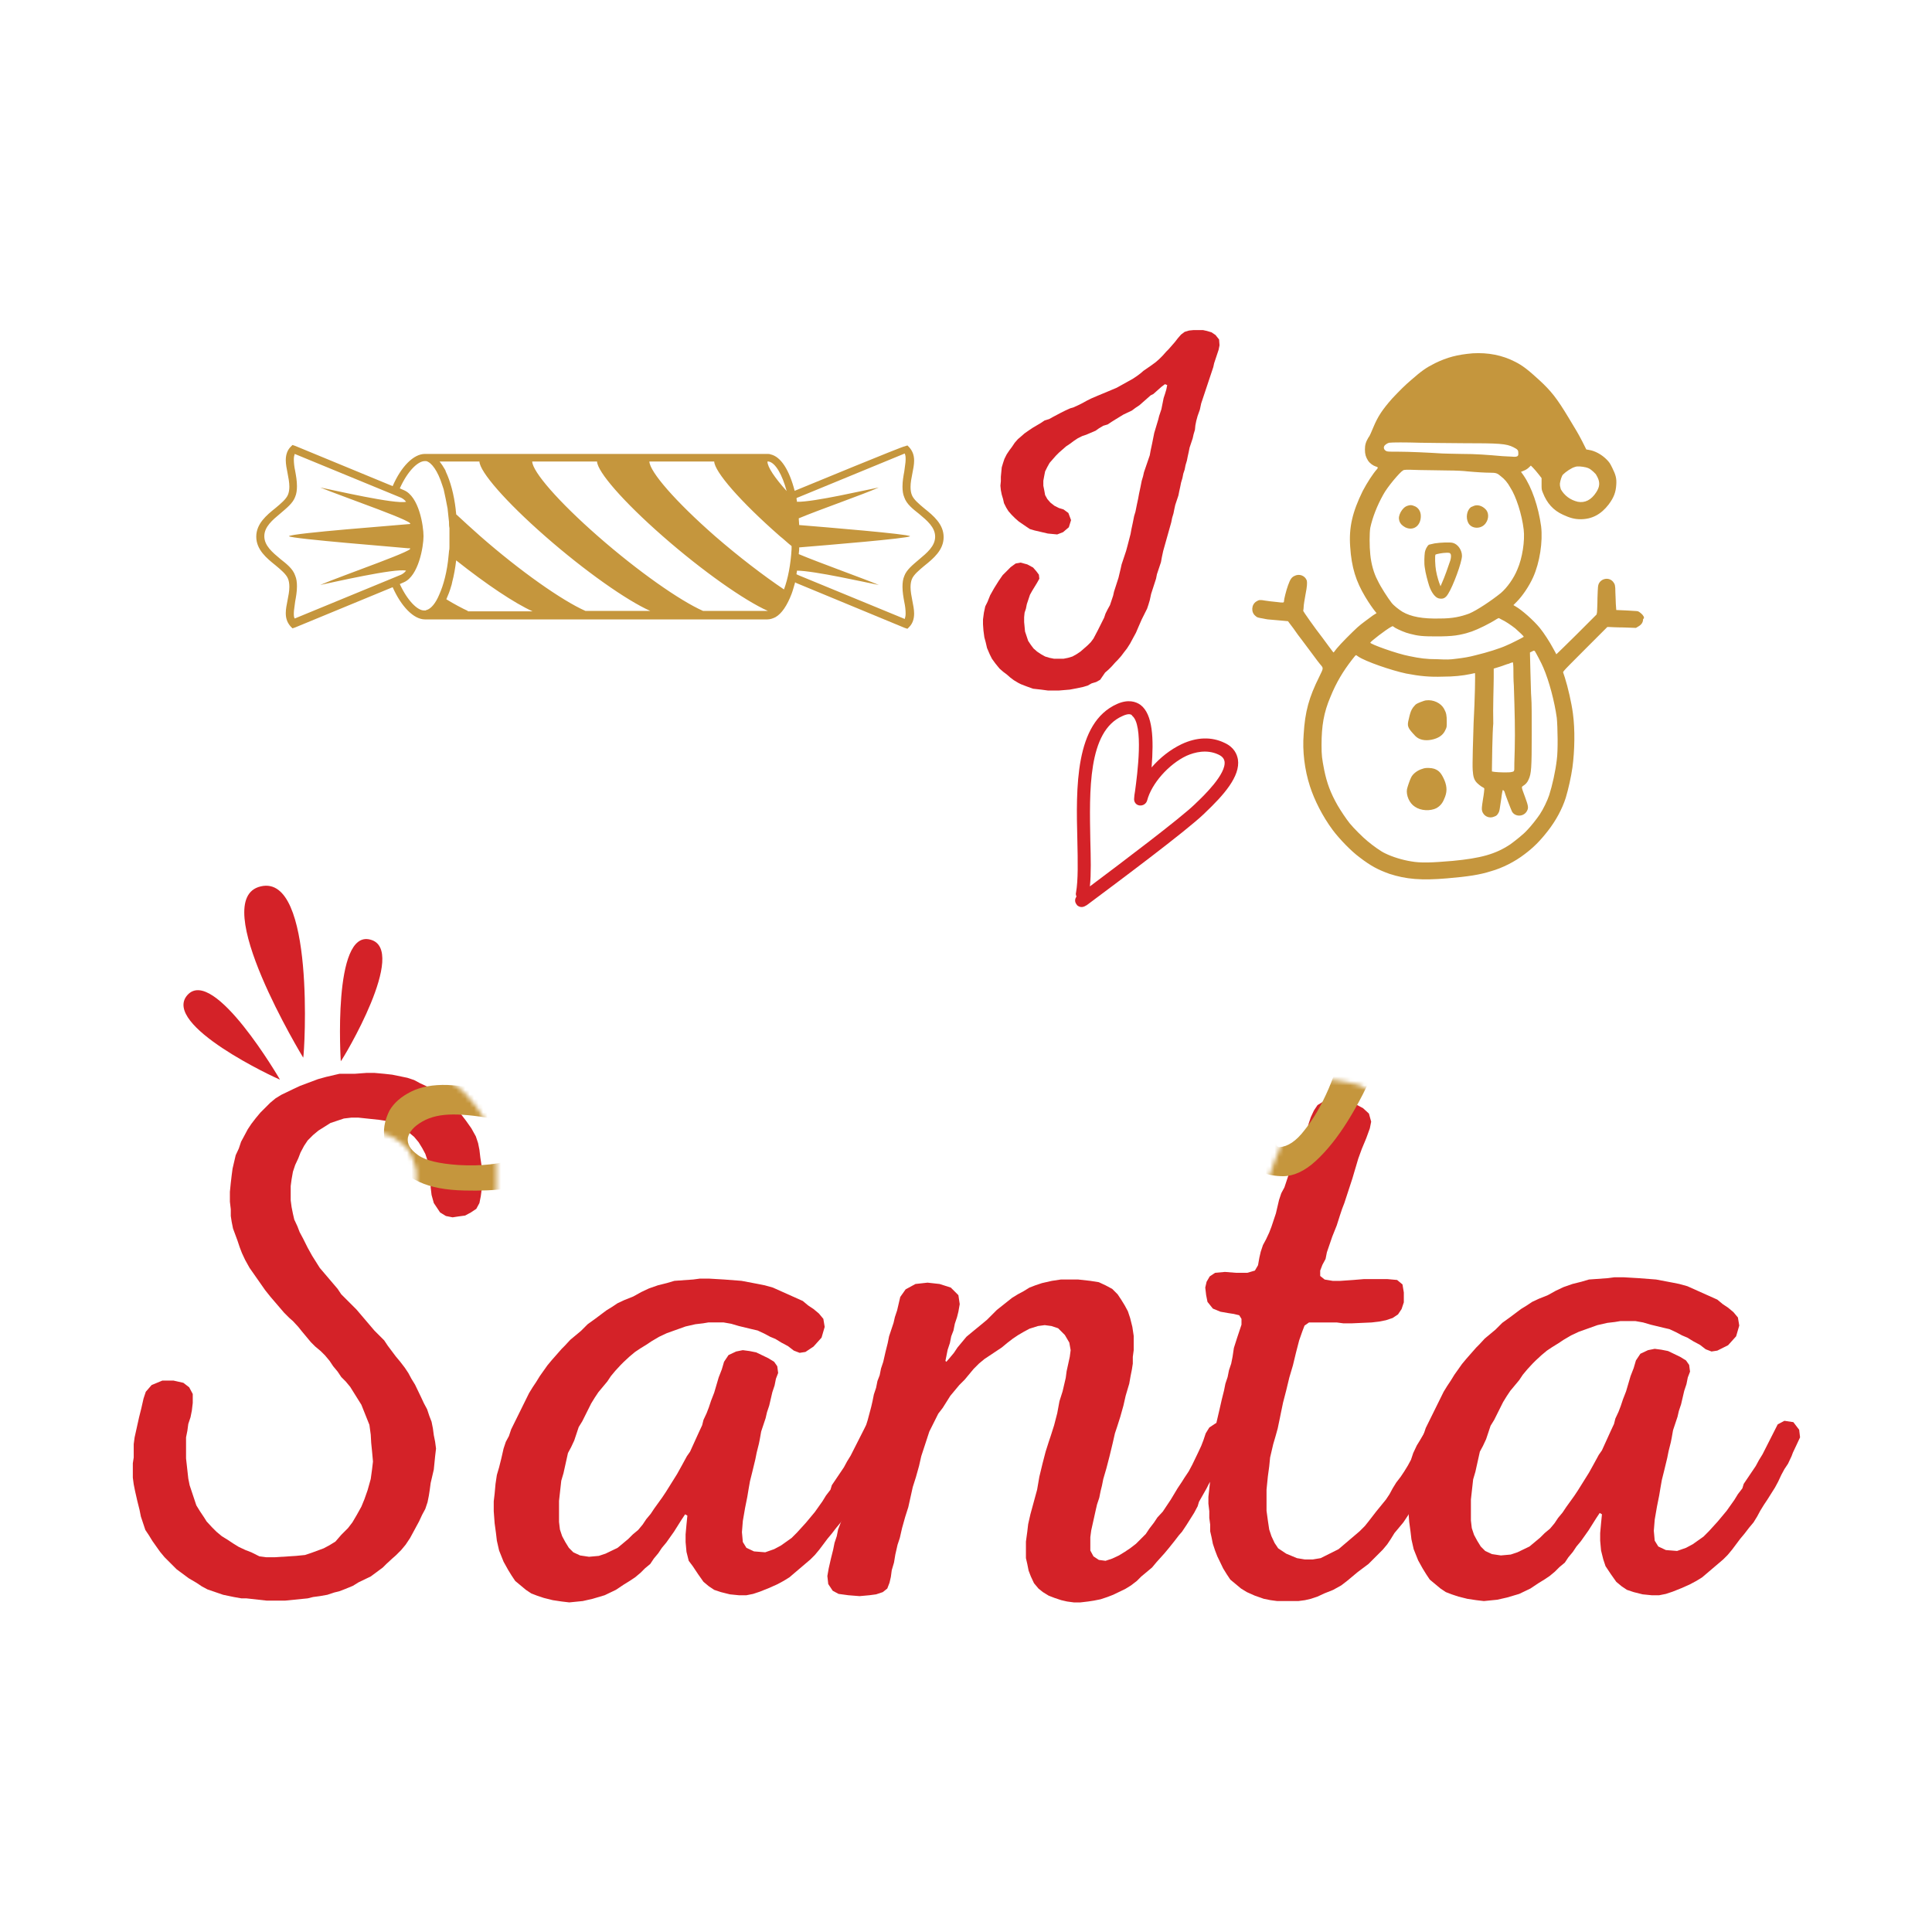 <?xml version="1.0" encoding="utf-8"?>
<!-- Generator: Adobe Illustrator 18.0.0, SVG Export Plug-In . SVG Version: 6.00 Build 0)  -->
<!DOCTYPE svg PUBLIC "-//W3C//DTD SVG 1.1//EN" "http://www.w3.org/Graphics/SVG/1.1/DTD/svg11.dtd">
<svg version="1.1" id="Layer_1" xmlns="http://www.w3.org/2000/svg" xmlns:xlink="http://www.w3.org/1999/xlink" x="0px" y="0px"
	 viewBox="0 0 432 432" enable-background="new 0 0 432 432" xml:space="preserve">
<g>
	<g>
		<path fill="#D42228" d="M82.9,320.8l-0.3-2.2l-1-2.5l-0.8-2l-2.5-4l-1-1.2l-1-1l-0.8-1.2l-1-1.2l-0.8-1.2l-1-1.2l-1-1l-1.2-1l-1-1
			l-2-2.4l-0.8-1l-1.2-1.3l-0.8-0.7l-1.2-1.2l-3-3.5l-1.2-1.5l-3.5-5l-1-1.8l-0.7-1.5l-0.5-1.3l-0.5-1.5l-1-2.7l-0.3-1.5l-0.2-1.3
			v-1.5l-0.2-1.7v-2.2l0.2-2l0.2-1.7l0.2-1.5l0.7-3l0.7-1.5l0.5-1.5l0.7-1.3l0.8-1.5l0.8-1.2l1-1.3l1-1.2l2.2-2.2l1.2-1l1.3-0.8
			l2.7-1.3l1.5-0.7l4-1.5l1.8-0.5l3-0.7h3.4l2.7-0.2h1.7l2.2,0.2l1.8,0.2l3.4,0.7l1.5,0.5l1.3,0.7l1.5,0.7l3.5,2.2l1.3,1l1.2,1
			l0.8,1l1,1.2l1,1.3l1.2,1.7l1,1.8l0.5,1.5l0.3,1.5l0.2,1.7l0.3,2v5.2l-0.2,1.5l-0.3,1.5l-0.7,1.3l-1.2,0.8l-1.3,0.7l-1.5,0.2
			l-1.3,0.2l-1.5-0.3l-1.3-0.8L97,269l-0.5-1.8l-0.2-1.7v-3.2l-0.2-1.5l-0.5-1.3l-0.5-1.5l-0.7-1.3l-0.8-1.3l-1-1.2l-1.2-1l-1.2-0.8
			l-1.3-0.8l-1.3-0.5l-1.5-0.5l-1.3-0.2l-4.7-0.5h-1.5l-1.7,0.2l-3,1l-2.7,1.7l-1.2,1l-1.2,1.2l-0.8,1.2l-0.8,1.5l-0.5,1.3l-0.7,1.5
			l-0.5,1.5l-0.3,1.7l-0.2,1.5v3.2l0.2,1.5l0.3,1.5l0.3,1.3l0.7,1.5l0.5,1.3l0.8,1.5l1,2l1,1.8l1.7,2.7l4,4.7l0.8,1.2l3.4,3.4l4,4.7
			l2.2,2.2l0.8,1.2l1.8,2.4l1,1.2l1,1.3l0.8,1.2l0.7,1.3l0.8,1.3l1.3,2.7l0.7,1.5l0.7,1.3l0.5,1.5l0.5,1.3l0.3,1.5l0.2,1.5l0.3,1.5
			l0.2,1.5l-0.2,1.7l-0.3,3l-0.7,3l-0.2,1.5l-0.2,1.3l-0.3,1.5l-0.5,1.5l-0.7,1.3l-0.7,1.5l-2,3.7l-1,1.5l-1,1.2l-1.2,1.2l-0.8,0.7
			l-1.3,1.2l-0.8,0.8l-2.7,2l-2.7,1.3l-1.3,0.8l-1.7,0.7l-1.3,0.5l-1.2,0.3l-1.5,0.5l-1.7,0.3l-1.5,0.2l-1.2,0.3l-5,0.5h-4.2
			l-4.5-0.5H54l-1.7-0.3l-2.4-0.5l-3.5-1.2l-1.3-0.7l-1.2-0.8l-1.7-1l-2.7-2l-2.7-2.7l-1-1.2l-1.7-2.4l-0.8-1.3l-0.8-1.2l-1-3
			l-0.3-1.5l-0.5-2l-0.5-2.2l-0.3-1.5l-0.2-1.5v-3.2l0.2-1.3v-3l0.2-1.5l1-4.5l0.5-2l0.5-2.2l0.5-1.5l1.3-1.5l2.4-1h2.5l2.2,0.5
			l1.3,1l0.8,1.5v2l-0.2,1.7l-0.3,1.5l-0.5,1.5l-0.2,1.5l-0.3,1.5v4.7l0.5,4.5l0.3,1.5l1.5,4.5l0.8,1.3l1,1.5l0.5,0.8l1.2,1.3l1,1
			l1.2,1l1.3,0.8l1.2,0.8l1.3,0.8l1.5,0.7l1.3,0.5L58,348l1.5,0.2h2l4.7-0.3l2-0.2l1.5-0.5l2.7-1l1.3-0.7l1.3-0.8l1.3-1.5l1.5-1.5
			l1-1.3l1-1.7l1-1.8l0.7-1.7l0.7-2l0.7-2.5l0.3-2.2l0.2-1.7l-0.2-2.2l-0.2-2L82.9,320.8z"/>
		<path fill="#D42228" d="M196.8,324.8l-0.3,0.8l-0.8,1.7l-0.8,1.2l-0.7,1.3l-0.7,1.5l-0.7,1.3l-1.7,2.7l-0.8,1.2l-0.8,1.3l-0.7,1.3
			l-0.8,1.3l-1,1.2l-1,1.3l-1,1.2l-1.8,2.4l-1,1.2l-1,1l-4.7,4l-1.3,0.8l-1.5,0.8l-1.8,0.8l-2,0.8l-1.5,0.5l-1.5,0.3h-1.7l-2-0.2
			l-2-0.5l-1.5-0.5l-1.2-0.8l-1.2-1l-1.2-1.7l-1.2-1.8L154,349l-0.5-2l-0.2-2.2v-1.7l0.2-2.2l0.2-2l-0.5-0.3l-0.8,1.2l-1.7,2.7
			l-1.7,2.4l-1,1.2l-0.8,1.2l-1,1.2l-0.8,1.2l-1.2,1l-1,1l-1.2,1l-1.2,0.8l-1.3,0.8l-1.8,1.2l-2.5,1.2l-2.7,0.8l-2.2,0.5l-3,0.3
			l-1.7-0.2l-2-0.3l-2-0.5l-1.5-0.5l-1.3-0.5l-1.2-0.8l-2.4-2l-0.8-1.2l-0.8-1.3l-1-1.8l-1-2.5l-0.5-2.2l-0.2-1.7l-0.3-2.2l-0.2-2.7
			v-2.2l0.2-1.7l0.2-2.2l0.3-2l0.5-1.7l0.5-2l0.5-2.2l0.5-1.5l0.7-1.3l0.5-1.5l4-8.1l0.8-1.3l0.8-1.2l0.8-1.3l1.7-2.4l1-1.2l2.2-2.5
			l0.7-0.7l1.2-1.3l2.4-2l1.5-1.5l1.8-1.3l2.4-1.8l1.3-0.8l1.2-0.8l1.5-0.7l2-0.8l1.8-1l1.7-0.8l2-0.7l2-0.5l1.7-0.5l4.2-0.3
			l1.5-0.2h2l3.4,0.2l3.9,0.3l3.7,0.7l1.5,0.3l1.8,0.5l6.7,3l1.2,1l1.2,0.8l1.2,1l1,1.2l0.3,1.8l-0.7,2.4l-1.8,2l-1.8,1.2l-1.3,0.2
			l-1.3-0.5l-1.3-1l-1.5-0.8l-1.3-0.8l-1.2-0.5l-1.3-0.7l-1.5-0.7l-1.3-0.3l-2.9-0.7l-1.7-0.5l-1.7-0.3h-3.4l-1.2,0.2l-1.7,0.2
			l-2.2,0.5l-4.2,1.5l-1.7,0.8l-1.7,1l-1.2,0.8l-1.3,0.8l-1.2,0.8l-1.2,1l-1.3,1.2l-0.7,0.7l-1.2,1.3l-1,1.2l-0.8,1.2l-2,2.4
			l-0.8,1.2l-0.8,1.3l-2,4l-0.8,1.3l-1,3l-0.7,1.5l-0.7,1.3l-1,4.5l-0.5,1.7l-0.5,4.5v4.7l0.2,1.7l0.5,1.5l0.7,1.3l0.8,1.3l1,1
			l1.5,0.7l2,0.3l2.2-0.2l1.5-0.5l2.7-1.3l2.4-2l1-1l1.2-1l1-1.2l0.8-1.2l1-1.2l0.8-1.2l1.8-2.5l0.8-1.2l2.5-4l1-1.8l1.2-2.2l0.7-1
			l2-4.4l0.7-1.5l0.3-1.2l0.7-1.5l0.5-1.3l0.5-1.5l0.7-1.8l1-3.4l0.7-1.8l0.5-1.7l1-1.5l1.7-0.8l1.5-0.3l1.5,0.2l1.5,0.3l2.7,1.3
			l1.3,0.8l0.7,1l0.2,1.5l-0.5,1.3l-0.3,1.5l-0.5,1.5l-0.7,3l-0.5,1.5l-0.3,1.3l-1,3l-0.3,1.7l-0.2,1l-0.5,2l-0.3,1.5l-0.7,2.9
			l-0.5,2l-0.3,1.7l-0.3,1.8l-0.5,2.5l-0.5,2.9l-0.2,2.5l0.2,2.2l0.8,1.3l1.7,0.8l2.5,0.2l2-0.7l1.5-0.8l2.4-1.7l1.2-1.2l2-2.2
			l2-2.4l1.7-2.4l0.8-1.3l1-1.3l0.3-1l2.7-4l0.7-1.3l0.8-1.3l3.4-6.7l1.5-0.8l2,0.3l1.3,1.7l0.2,1.7l-0.7,1.5L196.8,324.8z"/>
		<path fill="#D42228" d="M230.2,297.1l-1.3,0.7l-1.2,0.7l-1.2,0.8l-1.3,1l-1.2,1l-2.7,1.8l-1.2,0.8l-1.2,1l-1.2,1.2l-2,2.4
			l-1.2,1.2l-2,2.4l-1.7,2.7l-1,1.3l-2,4l-1.8,5.5l-0.5,2.2l-0.7,2.5l-0.7,2.2l-1,4.5l-0.7,2.2l-0.7,2.5l-0.5,2.2l-0.5,1.5l-0.5,2.2
			l-0.3,1.8l-0.5,1.7l-0.2,1.5l-0.3,1.3l-0.5,1.3l-1,0.8l-1.5,0.5l-1.5,0.2l-2.2,0.2l-2.5-0.2l-2.2-0.3l-1.3-0.7l-1-1.5l-0.2-1.8
			l0.3-1.7l0.5-2.2l0.5-2l0.3-1.5l0.5-1.5l0.3-1.5l0.5-1.3l0.5-1.5l0.3-1.5l0.3-1.3l0.3-1.5l0.5-1.5l0.5-1.3l0.7-3l0.3-1.3l0.2-1.5
			l0.5-1.5l0.3-1.5l0.5-1.5l0.5-2l0.7-2.2l0.8-3l0.3-1.3l0.3-1.5l0.5-1.5l0.3-1.5l0.5-1.3l0.3-1.5l0.5-1.5l0.5-2.2l0.5-2l0.3-1.5
			l1-3l0.3-1.3l0.5-1.5l0.7-3l1.2-1.7l2.2-1.2l2.7-0.3l2.7,0.3l2.5,0.8l1.7,1.7l0.3,2l-0.3,1.7l-0.3,1.2l-0.5,1.5l-0.3,1.5l-0.5,1.3
			l-0.3,1.5l-0.5,1.5l-0.3,1.5l-0.2,1l0.2,0.2l0.7-0.8l1-1.2l0.8-1.2l2-2.4l1.2-1l2.2-1.8l1.2-1l2.2-2.2l3.4-2.7l1.3-0.8l1.3-0.7
			l1.3-0.8l1.3-0.5l1.5-0.5l2.2-0.5l2-0.3h3.9l2.7,0.3l1.9,0.3l1.5,0.7l1.5,0.8l1.2,1.2l0.8,1.2l0.8,1.3l0.7,1.3l0.5,1.5l0.5,2
			l0.3,2v3.2l-0.2,1.5v1.5l-0.2,1.3l-0.3,1.5l-0.3,1.7l-0.3,1l-0.5,1.7l-0.5,2.2l-0.7,2.5l-0.7,2.2l-0.5,1.5l-0.5,2.2l-0.7,2.9
			l-0.7,2.7l-0.7,2.4l-0.3,1.5l-0.3,1.2l-0.3,1.5l-0.5,1.5l-0.3,1.3l-1,4.5l-0.2,1.5v3l0.7,1.3l1.2,0.8l1.5,0.2l1.5-0.5l1.5-0.7
			l1.3-0.8l1.2-0.8l1.3-1l2.2-2.2l0.8-1.2l1-1.3l0.8-1.2l1.2-1.3l0.8-1.2l1-1.5l1.5-2.5l1-1.5l0.5-0.8l1-1.5l0.8-1.5l1.3-2.7
			l0.7-1.5l0.5-1.3l0.5-1.5l0.8-1.3l1.5-1l2.2,0.5l1.3,1.7v1.7l-0.5,1.5l-0.7,1.3l-0.7,1.5l-0.7,1.3l-0.8,1.3l-0.7,1.3l-1,1.5
			l-0.5,1l-1.7,3l-0.3,1l-0.8,1.5l-1.7,2.7l-1,1.5l-0.7,0.8l-1,1.3l-1.2,1.5l-1,1.2l-1.8,2l-1,1.2l-2.4,2l-1,1l-1.3,1l-1.3,0.8
			l-2.7,1.3l-1.3,0.5l-1.5,0.5l-1.5,0.3l-1.3,0.2l-1.7,0.2h-1.5l-1.5-0.2l-1.3-0.3l-1.5-0.5l-1.3-0.5l-1.3-0.8l-1-0.8l-1-1.2
			l-0.7-1.5l-0.5-1.3l-0.3-1.5l-0.3-1.3v-3.7l0.3-2.2l0.2-1.7l0.5-2.2l1.5-5.5l0.5-2.9l0.7-2.9l0.7-2.7l0.7-2.2l0.5-1.5l0.7-2.2
			l0.7-2.7l0.5-2.7l0.7-2.2l0.7-3l0.2-1.5l0.7-3.2l0.2-1.5l-0.3-1.7l-1-1.7l-1.5-1.5l-1.5-0.5l-1.5-0.2l-1.5,0.2L230.2,297.1z"/>
		<path fill="#D42228" d="M324,320v1.8l-0.7,1.7l-2,3.7l-0.7,1.5L320,330l-1.7,2.7l-0.7,1.2l-0.8,1.3l-1.3,2.5l-0.7,1.2l-1,1.5
			l-2,2.4l-0.8,1.3l-0.8,1.2l-1,1.2l-3.2,3.2l-2.4,1.8l-2.4,2l-1.3,1l-1.8,1l-2,0.8l-1.5,0.7l-1.5,0.5l-1.3,0.3l-1.5,0.2h-4.7
			l-1.5-0.2l-1.5-0.3l-2-0.7l-1.8-0.8l-1.3-0.8l-2.4-2l-0.8-1.2l-0.8-1.3l-1.3-2.7l-0.5-1.3l-0.5-1.5l-0.3-1.5l-0.3-1.3v-1.5
			l-0.2-1.5v-1.5l-0.2-1.7v-1.5l0.5-4.5v-1.5l0.8-7.6l0.3-1.5l0.2-1.5l0.7-3l0.5-2.2l0.5-2l0.3-1.5l0.5-1.5l0.3-1.5l0.5-1.5l0.3-1.5
			l0.3-2l0.7-2.2l1-3v-1.3l-0.5-0.8l-1.2-0.3l-1.3-0.2l-1.7-0.3l-1.7-0.7l-1.2-1.5l-0.3-1.5l-0.2-1.7l0.3-1.3l0.7-1.2l1.2-0.8
			l2.2-0.2l2.5,0.2h2.5l1.7-0.5l0.7-1.2l0.3-1.7l0.3-1.3l0.5-1.5l0.7-1.3l0.7-1.5l0.5-1.3l1-3l0.7-3l0.5-1.5l0.7-1.3l1-3l0.5-1.3
			l0.7-1.5l0.5-1.5l0.5-1.3l0.5-1.5l0.7-1.3l0.7-1.5l0.3-1.3l0.5-1.5l0.7-1.5l0.8-1.2l1.3-0.8l1.5-0.3l1.7,0.2l2,0.3l2.2,0.5
			l1.5,0.8l1.3,1.2l0.5,1.8l-0.3,1.5l-0.8,2.2l-1,2.4l-0.8,2.2l-0.5,1.7l-0.3,1l-0.5,1.7l-1.8,5.5l-0.5,1.3l-0.5,1.5l-0.7,2.2
			l-1,2.5l-1.2,3.5l-0.3,1.5l-0.7,1.3l-0.5,1.3v1.2l1,0.8l1.8,0.3h1.7l2.9-0.2l2.4-0.2h5.2l2.2,0.2l1.2,1l0.3,1.8v2.2l-0.5,1.5
			l-0.8,1.2l-1.2,0.8l-1.5,0.5l-1.5,0.3l-1.7,0.2l-4.5,0.2h-1.8l-1.5-0.2h-6.2l-1,0.7l-0.5,1.3l-0.7,2l-0.7,2.7l-0.7,2.9l-0.8,2.7
			l-0.7,2.9l-0.7,2.7l-0.5,2.4l-0.2,1l-0.5,2.4l-0.5,1.8l-0.5,1.7l-0.7,3l-0.2,2l-0.3,2.2l-0.3,3v4.7l0.3,2.2l0.3,2l0.5,1.5l0.7,1.5
			l0.8,1.2l1.8,1.2l2.4,1l1.8,0.3h1.7l1.8-0.3l4-2l4.7-4l1.2-1.2l0.8-1l1.7-2.2l2.2-2.7l0.8-1.2l0.7-1.3l0.8-1.3l1-1.3l0.8-1.2
			l0.8-1.3l0.7-1.3l0.5-1.5l0.8-1.7l0.8-1.3l1-1.7l2-1.3l2.2,0.3L324,320z"/>
		<path fill="#D42228" d="M400.9,324.8l-0.3,0.8l-0.8,1.7l-0.8,1.2l-0.7,1.3l-0.7,1.5l-0.7,1.3l-1.7,2.7l-0.8,1.2l-0.8,1.3l-0.7,1.3
			l-0.8,1.3l-1,1.2l-1,1.3l-1,1.2l-1.8,2.4l-1,1.2l-1,1l-4.7,4l-1.3,0.8l-1.5,0.8l-1.8,0.8l-2,0.8l-1.5,0.5l-1.5,0.3h-1.7l-2-0.2
			l-2-0.5l-1.5-0.5l-1.2-0.8l-1.2-1l-1.2-1.7l-1.2-1.8l-0.5-1.5l-0.5-2l-0.2-2.2v-1.7l0.2-2.2l0.2-2l-0.5-0.3l-0.8,1.2l-1.7,2.7
			l-1.7,2.4l-1,1.2l-0.8,1.2l-1,1.2l-0.8,1.2l-1.2,1l-1,1l-1.2,1l-1.2,0.8l-1.3,0.8l-1.8,1.2l-2.5,1.2l-2.7,0.8l-2.2,0.5l-3,0.3
			l-1.7-0.2l-2-0.3l-2-0.5l-1.5-0.5l-1.3-0.5l-1.2-0.8l-2.4-2l-0.8-1.2l-0.8-1.3l-1-1.8l-1-2.5l-0.5-2.2l-0.2-1.7l-0.3-2.2l-0.2-2.7
			v-2.2l0.2-1.7l0.2-2.2l0.3-2l0.5-1.7l0.5-2l0.5-2.2l0.5-1.5l0.7-1.3l0.5-1.5l4-8.1l0.8-1.3l0.8-1.2l0.8-1.3l1.7-2.4l1-1.2l2.2-2.5
			l0.7-0.7l1.2-1.3l2.4-2l1.5-1.5l1.8-1.3l2.4-1.8l1.3-0.8l1.2-0.8l1.5-0.7l2-0.8l1.8-1l1.7-0.8l2-0.7l2-0.5l1.7-0.5l4.2-0.3
			l1.5-0.2h2l3.4,0.2l3.9,0.3l3.7,0.7l1.5,0.3l1.8,0.5l6.7,3l1.2,1l1.2,0.8l1.2,1l1,1.2l0.3,1.8l-0.7,2.4l-1.8,2L384,302l-1.3,0.2
			l-1.3-0.5l-1.3-1l-1.5-0.8l-1.3-0.8l-1.2-0.5l-1.3-0.7l-1.5-0.7l-1.3-0.3l-2.9-0.7l-1.7-0.5l-1.7-0.3h-3.4l-1.2,0.2l-1.7,0.2
			l-2.2,0.5l-4.2,1.5l-1.7,0.8l-1.7,1l-1.2,0.8l-1.3,0.8l-1.2,0.8l-1.2,1l-1.3,1.2l-0.7,0.7l-1.2,1.3l-1,1.2l-0.8,1.2l-2,2.4
			l-0.8,1.2l-0.8,1.3l-2,4l-0.8,1.3l-1,3l-0.7,1.5l-0.7,1.3l-1,4.5l-0.5,1.7l-0.5,4.5v4.7l0.2,1.7l0.5,1.5l0.7,1.3l0.8,1.3l1,1
			l1.5,0.7l2,0.3l2.2-0.2l1.5-0.5l2.7-1.3l2.4-2l1-1l1.2-1l1-1.2l0.8-1.2l1-1.2l0.8-1.2l1.8-2.5l0.8-1.2l2.5-4l1-1.8l1.2-2.2l0.7-1
			l2-4.4l0.7-1.5l0.3-1.2l0.7-1.5l0.5-1.3l0.5-1.5l0.7-1.8l1-3.4l0.7-1.8l0.5-1.7l1-1.5l1.7-0.8l1.5-0.3l1.5,0.2l1.5,0.3l2.7,1.3
			l1.3,0.8l0.7,1l0.2,1.5l-0.5,1.3l-0.3,1.5l-0.5,1.5l-0.7,3l-0.5,1.5l-0.3,1.3l-1,3l-0.3,1.7l-0.2,1l-0.5,2l-0.3,1.5l-0.7,2.9
			l-0.5,2l-0.3,1.7l-0.3,1.8l-0.5,2.5l-0.5,2.9l-0.2,2.5l0.2,2.2l0.8,1.3l1.7,0.8l2.5,0.2l2-0.7l1.5-0.8l2.4-1.7l1.2-1.2l2-2.2
			l2-2.4l1.7-2.4l0.8-1.3l1-1.3l0.3-1l2.7-4l0.7-1.3l0.8-1.3l3.4-6.7l1.5-0.8l2,0.3l1.3,1.7l0.2,1.7l-0.7,1.5L400.9,324.8z"/>
	</g>
	<defs>
		<filter id="Adobe_OpacityMaskFilter" filterUnits="userSpaceOnUse" x="77.5" y="152.2" width="284.3" height="115">
			
				<feColorMatrix  type="matrix" values="-1 0 0 0 1  0 -1 0 0 1  0 0 -1 0 1  0 0 0 1 0" color-interpolation-filters="sRGB" result="source"/>
			<feFlood  style="flood-color:white;flood-opacity:1" result="back"/>
			<feBlend  in="source" in2="back" mode="normal"/>
		</filter>
	</defs>
	<mask maskUnits="userSpaceOnUse" x="77.5" y="152.2" width="284.3" height="115" id="SVGID_1_">
		<g filter="url(#Adobe_OpacityMaskFilter)">
			<g>
				<g>
					<path fill="#FFFFFF" d="M82.9,320.8l-0.3-2.2l-1-2.5l-0.8-2l-2.5-4l-1-1.2l-1-1l-0.8-1.2l-1-1.2l-0.8-1.2l-1-1.2l-1-1l-1.2-1
						l-1-1l-2-2.4l-0.8-1l-1.2-1.3l-0.8-0.7l-1.2-1.2l-3-3.5l-1.2-1.5l-3.5-5l-1-1.8l-0.7-1.5l-0.5-1.3l-0.5-1.5l-1-2.7l-0.3-1.5
						l-0.2-1.3v-1.5l-0.2-1.7v-2.2l0.2-2l0.2-1.7l0.2-1.5l0.7-3l0.7-1.5l0.5-1.5l0.7-1.3l0.8-1.5l0.8-1.2l1-1.3l1-1.2l2.2-2.2l1.2-1
						l1.3-0.8l2.7-1.3l1.5-0.7l4-1.5l1.8-0.5l3-0.7h3.4l2.7-0.2h1.7l2.2,0.2l1.8,0.2l3.4,0.7l1.5,0.5l1.3,0.7l1.5,0.7l3.5,2.2l1.3,1
						l1.2,1l0.8,1l1,1.2l1,1.3l1.2,1.7l1,1.8l0.5,1.5l0.3,1.5l0.2,1.7l0.3,2v5.2l-0.2,1.5l-0.3,1.5l-0.7,1.3l-1.2,0.8l-1.3,0.7
						l-1.5,0.2l-1.3,0.2l-1.5-0.3l-1.3-0.8L97,269l-0.5-1.8l-0.2-1.7v-3.2l-0.2-1.5l-0.5-1.3l-0.5-1.5l-0.7-1.3l-0.8-1.3l-1-1.2
						l-1.2-1l-1.2-0.8l-1.3-0.8l-1.3-0.5l-1.5-0.5l-1.3-0.2l-4.7-0.5h-1.5l-1.7,0.2l-3,1l-2.7,1.7l-1.2,1l-1.2,1.2l-0.8,1.2
						l-0.8,1.5l-0.5,1.3l-0.7,1.5l-0.5,1.5l-0.3,1.7l-0.2,1.5v3.2l0.2,1.5l0.3,1.5l0.3,1.3l0.7,1.5l0.5,1.3l0.8,1.5l1,2l1,1.8
						l1.7,2.7l4,4.7l0.8,1.2l3.4,3.4l4,4.7l2.2,2.2l0.8,1.2l1.8,2.4l1,1.2l1,1.3l0.8,1.2l0.7,1.3l0.8,1.3l1.3,2.7l0.7,1.5l0.7,1.3
						l0.5,1.5l0.5,1.3l0.3,1.5l0.2,1.5l0.3,1.5l0.2,1.5l-0.2,1.7l-0.3,3l-0.7,3l-0.2,1.5l-0.2,1.3l-0.3,1.5l-0.5,1.5l-0.7,1.3
						l-0.7,1.5l-2,3.7l-1,1.5l-1,1.2l-1.2,1.2l-0.8,0.7l-1.3,1.2l-0.8,0.8l-2.7,2l-2.7,1.3l-1.3,0.8l-1.7,0.7l-1.3,0.5l-1.2,0.3
						l-1.5,0.5l-1.7,0.3l-1.5,0.2l-1.2,0.3l-5,0.5h-4.2l-4.5-0.5H54l-1.7-0.3l-2.4-0.5l-3.5-1.2l-1.3-0.7l-1.2-0.8l-1.7-1l-2.7-2
						l-2.7-2.7l-1-1.2l-1.7-2.4l-0.8-1.3l-0.8-1.2l-1-3l-0.3-1.5l-0.5-2l-0.5-2.2l-0.3-1.5l-0.2-1.5v-3.2l0.2-1.3v-3l0.2-1.5l1-4.5
						l0.5-2l0.5-2.2l0.5-1.5l1.3-1.5l2.4-1h2.5l2.2,0.5l1.3,1l0.8,1.5v2l-0.2,1.7l-0.3,1.5l-0.5,1.5l-0.2,1.5l-0.3,1.5v4.7l0.5,4.5
						l0.3,1.5l1.5,4.5l0.8,1.3l1,1.5l0.5,0.8l1.2,1.3l1,1l1.2,1l1.3,0.8l1.2,0.8l1.3,0.8l1.5,0.7l1.3,0.5L58,348l1.5,0.2h2l4.7-0.3
						l2-0.2l1.5-0.5l2.7-1l1.3-0.7l1.3-0.8l1.3-1.5l1.5-1.5l1-1.3l1-1.7l1-1.8l0.7-1.7l0.7-2l0.7-2.5l0.3-2.2l0.2-1.7l-0.2-2.2
						l-0.2-2L82.9,320.8z"/>
					<path fill="#FFFFFF" d="M64.1,361.6l-4.7,0l-4.4-0.5h-1.3l-4.8-1l-4-1.4l-1.8-0.9l-1.1-0.8l-1.9-1.1l-3-2.3l-2.9-2.9l-1.2-1.4
						l-1.8-2.5l-0.8-1.3l-1.1-1.5l-1.3-3.8l-1.7-7.6l-0.2-1.9l0-3.6l0.1-1.1l0-3.2l0.2-1.9l1-4.5l1.1-4.5l0.7-2.2l2.3-2.6l3.7-1.6
						h3.6l3.2,0.7l2.5,1.9l1.6,2.9l0,3.2l-0.2,2.1l-0.4,1.8l-0.4,1.2l-0.2,1.5l-0.3,1.2v4.2l0.5,4.2l0.3,1.2l1.3,4l2,3.2l0.9,1
						l0.8,0.8l0.9,0.8l1.3,0.8l1.1,0.8l1.1,0.7l1.2,0.5l1,0.4l1.3,0.3l1.2,0.1h1.7l6.2-0.5l1.1-0.4l2.5-0.9l1-0.5l0.8-0.5l1.2-1.3
						l1.3-1.3l0.8-1l0.9-1.5l0.9-1.6l0.6-1.4l0.6-1.8l0.6-2.3l0.3-1.9l0.1-1.3l-0.3-3.7l-0.3-1.6l-0.3-1.8l-1.6-3.9l-2.2-3.6
						l-0.8-0.9l-1.3-1.3l-0.8-1.1l-1.1-1.3l-0.8-1.1l-0.8-1l-0.8-0.8l-1.3-1.1l-1.2-1.2l-3.8-4.5l-0.9-0.7l-1.4-1.4l-3.1-3.7
						l-1.3-1.6l-3.7-5.4l-1.1-2.1l-0.7-1.7l-0.5-1.5l-0.5-1.5l-1.1-3.1l-0.4-1.8l-0.2-1.8v-1.3l-0.2-1.8l0-2.5l0.6-5.7l0.7-3.4
						l0.7-1.7l0.6-1.8l0.7-1.5l1-1.8l2-2.8l1.2-1.4l2.4-2.4l1.6-1.3l1.6-1l2.8-1.4l1.7-0.7l4.3-1.6l2-0.5l3.4-0.8H79l2.8-0.2l1.9,0
						l4.4,0.4l3.8,0.8l1.9,0.7l1.3,0.6l1.8,0.9l3.8,2.4l1.5,1.1l1.6,1.4l2,2.3l1,1.3l1.4,2.1l1.2,2.4l0.6,1.8l0.4,1.9l0.2,1.6
						l0.4,2.5l0,5.6l-0.2,1.9l-0.4,1.9l-1.2,2.4l-2.3,1.6l-1.9,0.9l-4,0.5l-2.6-0.6l-2.4-1.5l-1.9-2.7l-0.8-3l-0.2-2v-3l-0.1-0.9
						l-0.8-2.4l-0.5-1l-0.6-1l-0.7-0.8l-0.9-0.7l-1-0.7l-1-0.6l-2.1-0.7l-1-0.1l-4.5-0.5h-1.2l-1.1,0.1l-2.3,0.8l-2.1,1.3l-0.9,0.8
						l-0.9,0.9l-0.6,0.8l-0.6,1.1l-0.5,1.3l-0.6,1.4l-0.4,1.2l-0.3,1.3l-0.1,1.2v2.8l0.1,1.2l0.5,2.3l0.6,1.4L70,274l0.8,1.4l1,2
						l0.9,1.7l1.5,2.4l4.1,4.7l0.7,1l3.3,3.4l4,4.6l2.5,2.5l0.8,1.1l1.8,2.2l1.1,1.3l2.2,3l0.6,1.2L96,308l1.4,2.8l0.6,1.4l0.8,1.7
						l1.1,3.2l0.4,1.9l0.1,1.3l0.4,1.7l0.2,1.9l-0.6,5.4l-0.6,2.9l-0.4,3l-0.4,1.8l-0.7,1.9l-0.6,1.3l-0.8,1.7l-2.2,4l-1.3,1.8
						l-1.2,1.4l-1.5,1.4l-0.8,0.6l-1.2,1.1l-1.1,1.1l-3.2,2.3L82,357l-1.7,1l-3.3,1.3l-1.1,0.3l-1.8,0.6l-2,0.4l-1.2,0.1l-1.5,0.4
						L64.1,361.6z M59.9,355h3.9l4.6-0.5l1.4-0.4l1.4-0.2l1.3-0.3l3.7-1.2l1.3-0.5l1.4-0.8l2.4-1.2l2.3-1.7l0.8-0.8l2.2-1.8l1-1
						l0.8-0.9l0.8-1.2L91,339l0.7-1.5l0.6-1.1l0.4-1.1l0.3-1.2l0.4-3l0.6-2.9l0.4-4.1l-0.1-1l-0.4-1.7l-0.1-1.3l-0.2-1.1l-0.9-2.5
						l-0.6-1.3l-0.6-1.4l-1.2-2.5l-0.9-1.5l-0.6-1.1l-1.6-2.2l-1-1.2l-2.6-3.4l-2.2-2.2l-4-4.6l-3.6-3.7l-0.8-1.1l-4.2-5l-1.8-2.9
						l-1.1-2l-1-2l-1-1.9l-0.5-1.3l-0.8-2l-0.8-3.3l-0.2-1.9l0-3.6l0.2-1.8l0.4-2.1l0.6-1.8l0.6-1.4l0.7-1.7l1-1.8l1.2-1.6l1.4-1.4
						l1.6-1.3l3-1.9l3.8-1.3l2.4-0.2l1.9,0l6.4,0.7l1.9,0.6l1.7,0.6l1.8,1.1l1.4,1l1.5,1.4l1.3,1.6l1,1.6l0.9,1.8l1.1,3.1l0.2,2.3v3
						l0.1,1.2l0.3,1l0.5,0.7l0.3,0.2l0.4,0.1l1.7-0.2l0.6-0.3l0.3-0.2l0.1-0.2l0.2-0.9l0.1-1.2v-4.8l-0.3-2l-0.1-1.5l-0.3-1.2
						l-0.4-1.1l-0.8-1.4l-1.9-2.7l-1.6-1.9l-0.9-0.8l-1.1-0.9l-3.2-2l-1.4-0.6l-1.1-0.6l-1.1-0.4l-3-0.6l-3.7-0.3h-1.5l-2.8,0.2h-3
						l-2.6,0.6l-1.6,0.4l-3.8,1.4l-1.4,0.6l-2.5,1.2l-1,0.6l-0.9,0.8l-2,2l-0.9,1l-1.6,2.2l-1.2,2.4l-0.5,1.6l-0.5,1.2l-0.6,2.5
						l-0.5,4.8v1.9l0.2,1.8v1.3l0.1,1l0.3,1.1l1,2.6l0.9,2.7l0.6,1.3l0.9,1.6l3.4,4.8l1.1,1.4l2.9,3.4l1,1l1.1,1l4,4.6l0.8,0.8
						l1.3,1.1L75,301l1.2,1.4l0.8,1.1l1.1,1.3l0.7,1l1,1l1.3,1.6l2.8,4.5l2,4.9l0.4,2.5l0.4,2l0.4,4.5l-0.2,2.1l-0.4,2.5l-0.7,2.7
						l-0.7,2.2l-0.8,2l-1.1,2l-1.2,2l-1.3,1.7l-1.4,1.4l-1.6,1.8l-2,1.2l-1.7,0.8l-2.8,1.1L69,351l-7.4,0.5l-2.4,0l-1.8-0.2
						l-2.2-0.5l-1.5-0.6l-1.9-0.9l-1.5-1l-1.1-0.8l-1.7-1.1l-1.4-1.2l-1.2-1.2l-1.5-1.8l-0.5-0.8l-2.1-3.2l-1.7-5.2l-0.4-1.9
						l-0.5-4.9v-5.1l0.4-1.7l0.2-1.7l0.6-1.7l0.3-1.2l0.1-1.3v-1l-0.1-0.1l-0.2-0.2l-1.1-0.3h-1.5l-1,0.4l-0.4,0.4l-0.2,0.7
						l-1.9,8.4l-0.1,1.2l0,3.3l-0.1,1.1v2.8l0.1,1.2l1.6,6.9l0.8,2.4l0.7,0.9l0.8,1.3l1.5,2.2l0.8,1l2.4,2.4l2.4,1.8l1.8,1.1l1,0.7
						l0.9,0.5l3.1,1l3.5,0.7l1.2,0L59.9,355z"/>
				</g>
				<g>
					<path fill="#FFFFFF" d="M196.8,324.8l-0.3,0.8l-0.8,1.7l-0.8,1.2l-0.7,1.3l-0.7,1.5l-0.7,1.3l-1.7,2.7l-0.8,1.2l-0.8,1.3
						l-0.7,1.3l-0.8,1.3l-1,1.2l-1,1.3l-1,1.2l-1.8,2.4l-1,1.2l-1,1l-4.7,4l-1.3,0.8l-1.5,0.8l-1.8,0.8l-2,0.8l-1.5,0.5l-1.5,0.3
						h-1.7l-2-0.2l-2-0.5l-1.5-0.5l-1.2-0.8l-1.2-1l-1.2-1.7l-1.2-1.8L154,349l-0.5-2l-0.2-2.2v-1.7l0.2-2.2l0.2-2l-0.5-0.3
						l-0.8,1.2l-1.7,2.7l-1.7,2.4l-1,1.2l-0.8,1.2l-1,1.2l-0.8,1.2l-1.2,1l-1,1l-1.2,1l-1.2,0.8l-1.3,0.8l-1.8,1.2l-2.5,1.2
						l-2.7,0.8l-2.2,0.5l-3,0.3l-1.7-0.2l-2-0.3l-2-0.5l-1.5-0.5l-1.3-0.5l-1.2-0.8l-2.4-2l-0.8-1.2l-0.8-1.3l-1-1.8l-1-2.5
						l-0.5-2.2l-0.2-1.7l-0.3-2.2l-0.2-2.7v-2.2l0.2-1.7l0.2-2.2l0.3-2l0.5-1.7l0.5-2l0.5-2.2l0.5-1.5l0.7-1.3l0.5-1.5l4-8.1
						l0.8-1.3l0.8-1.2l0.8-1.3l1.7-2.4l1-1.2l2.2-2.5l0.7-0.7l1.2-1.3l2.4-2l1.5-1.5l1.8-1.3l2.4-1.8l1.3-0.8l1.2-0.8l1.5-0.7l2-0.8
						l1.8-1l1.7-0.8l2-0.7l2-0.5l1.7-0.5l4.2-0.3l1.5-0.2h2l3.4,0.2l3.9,0.3l3.7,0.7l1.5,0.3l1.8,0.5l6.7,3l1.2,1l1.2,0.8l1.2,1
						l1,1.2l0.3,1.8l-0.7,2.4l-1.8,2l-1.8,1.2l-1.3,0.2l-1.3-0.5l-1.3-1l-1.5-0.8l-1.3-0.8l-1.2-0.5l-1.3-0.7l-1.5-0.7l-1.3-0.3
						l-2.9-0.7l-1.7-0.5l-1.7-0.3h-3.4l-1.2,0.2l-1.7,0.2l-2.2,0.5l-4.2,1.5l-1.7,0.8l-1.7,1l-1.2,0.8l-1.3,0.8l-1.2,0.8l-1.2,1
						l-1.3,1.2l-0.7,0.7l-1.2,1.3l-1,1.2l-0.8,1.2l-2,2.4l-0.8,1.2l-0.8,1.3l-2,4l-0.8,1.3l-1,3l-0.7,1.5l-0.7,1.3l-1,4.5l-0.5,1.7
						l-0.5,4.5v4.7l0.2,1.7l0.5,1.5l0.7,1.3l0.8,1.3l1,1l1.5,0.7l2,0.3l2.2-0.2l1.5-0.5l2.7-1.3l2.4-2l1-1l1.2-1l1-1.2l0.8-1.2
						l1-1.2l0.8-1.2l1.8-2.5l0.8-1.2l2.5-4l1-1.8l1.2-2.2l0.7-1l2-4.4l0.7-1.5l0.3-1.2l0.7-1.5l0.5-1.3l0.5-1.5l0.7-1.8l1-3.4
						l0.7-1.8l0.5-1.7l1-1.5l1.7-0.8l1.5-0.3l1.5,0.2l1.5,0.3l2.7,1.3l1.3,0.8l0.7,1l0.2,1.5l-0.5,1.3l-0.3,1.5l-0.5,1.5l-0.7,3
						l-0.5,1.5l-0.3,1.3l-1,3l-0.3,1.7l-0.2,1l-0.5,2l-0.3,1.5l-0.7,2.9l-0.5,2l-0.3,1.7l-0.3,1.8l-0.5,2.5l-0.5,2.9l-0.2,2.5
						l0.2,2.2l0.8,1.3l1.7,0.8l2.5,0.2l2-0.7l1.5-0.8l2.4-1.7l1.2-1.2l2-2.2l2-2.4l1.7-2.4l0.8-1.3l1-1.3l0.3-1l2.7-4l0.7-1.3
						l0.8-1.3l3.4-6.7l1.5-0.8l2,0.3l1.3,1.7l0.2,1.7l-0.7,1.5L196.8,324.8z"/>
					<path fill="#FFFFFF" d="M127.2,361.6l-2.2-0.2l-2.3-0.4l-2.3-0.6l-3.4-1.2l-1.8-1.3l-2.7-2.3l-1.2-1.7l-0.9-1.5l-1.2-2.2
						l-1.2-3l-0.6-2.6l-0.2-1.6l-0.4-2.4l-0.2-2.9l0-2.5l0.4-4.1l0.4-2.4l0.5-1.6l1.1-4.4l0.7-2l0.6-1.1l0.6-1.7l4.2-8.3l1-1.5
						l0.8-1.1l0.9-1.4l1.9-2.6l3.4-3.9l0.6-0.6l1.4-1.6l2.3-1.9l1.8-1.8l1.8-1.3l2.6-2l1.3-0.8l1.4-1l3.7-1.6l1.8-1l2.1-1l2.3-0.7
						l1.9-0.5l1.9-0.6l6.3-0.5l2.2,0l3.5,0.2l4.2,0.4l3.8,0.7l1.7,0.4l2.3,0.7l7.2,3.2l1.4,1.2l1.3,0.9l1.5,1.4l1.6,1.9l0.6,3.5
						l-1.1,3.9l-2.7,2.9l-2.8,1.8l-2.9,0.4l-1.3-0.5l0.2,2.2l-0.7,1.9l-0.4,1.6l-0.5,1.4l-0.7,3.2l-0.5,1.4l-0.4,1.5l-0.9,2.8
						l-0.5,2.6l-2,8.3l-1.2,6l-0.5,2.6l-0.1,2.1l0.1,1l0.2,0.1l1.2,0.1l1.1-0.4l1.1-0.6l2-1.4l0.9-0.9l1.9-2.1l1.9-2.2l1.5-2.2
						l0.9-1.5l0.7-0.9l0.3-0.9l2.8-4.2l0.7-1.4l0.8-1.2l3.8-7.5l3.4-1.9l4.4,0.7l2.8,3.4l0.4,3.5l-1.1,2.5l-0.8,1.6l-0.4,1l-1.1,2.1
						l-0.7,1l-0.5,1l-0.7,1.6l-0.8,1.6l-1.8,2.9l-0.8,1.1l-0.7,1.1l-0.8,1.5l-1.1,1.7l-0.9,1.1l-1.1,1.4l-1,1.1l-1.9,2.4l-1.2,1.4
						l-1.2,1.2l-5.1,4.3l-1.5,0.9l-1.8,1l-1.8,0.8l-2.3,1l-1.8,0.6l-1.9,0.4l-2.3,0l-2.5-0.3l-2.3-0.6l-2-0.7l-1.8-1.3l-1.5-1.3
						l-1.5-2.1l-1.4-2.2l-0.7-2.1l-0.4-1.5l-0.8,1l-0.9,1.1l-1,1.4l-1.4,1.2l-1.1,1.1l-1.4,1.2l-1.3,1l-3.6,2.2l-2.9,1.3l-2.9,0.9
						l-2.6,0.6L127.2,361.6z M125.9,354.8l1.2,0.1l2.5-0.3l1.9-0.4l2.4-0.7l2.1-1l2.9-1.9l1-0.7l1-0.8l1.1-1.1l0.9-0.7l0.8-1.1
						l0.9-1.1l0.9-1.3l0.9-1.1l1.5-2.2l1.9-3l-2.1,2.9l-0.9,1.1l-0.9,1.3l-1.4,1.5l-1.1,0.9l-1.1,1.1l-2.7,2.3l-3.5,1.7l-1.9,0.6
						l-3,0.2l-2.8-0.5l-2.5-1.1l-1.7-1.7l-1.2-1.9l-0.9-1.8l-0.6-1.9l-0.2-2.4l0-5.1l0.6-5.1l0.5-1.6l1.1-4.8l0.8-1.6l0.6-1.3
						l1.1-3.3l1-1.5l2.1-4.2l1-1.5l1-1.4l1.9-2.2l0.9-1.3l2.4-2.7l0.8-0.8l2.8-2.4l1.3-1l1.3-0.8l1.3-0.9l1.9-1.1l2-1l4.6-1.6
						l2.6-0.6l3.2-0.4h3.7l2.3,0.5l1.6,0.5l4.7,1.2l1.7,0.7l1.3,0.6l1.5,0.7l1.3,0.8l1.8,1l1,0.7l0.7-0.5l1-1.1l0.2-0.9l0-0.2
						l-0.3-0.3l-0.9-0.7l-1.3-0.9l-0.8-0.7l-6.1-2.7l-1.5-0.4l-1.4-0.3l-3.5-0.6l-3.7-0.3l-3.2-0.2h-1.8l-1.3,0.1l-4,0.3l-1.5,0.4
						l-1.9,0.5l-1.7,0.6l-1.4,0.7l-2.1,1.1l-3.2,1.3l-1.1,0.8l-1.2,0.7l-2.3,1.8l-1.6,1.2l-1.5,1.5l-2.2,1.9l-1.2,1.3l-0.6,0.6
						l-3,3.5l-1.5,2.2l-0.9,1.4l-0.8,1.1L121,313l-3.9,7.7l-0.6,1.7l-0.6,1.1l-0.4,1.1l-1,4.3l-0.4,1.5l-0.3,1.7l-0.3,3.6v1.9
						l0.2,2.4l0.3,2.2l0.1,1.5l0.4,1.7l0.8,2.1l0.9,1.6l0.7,1.2l0.5,0.8l1.9,1.7l0.7,0.5l2.2,0.8l1.8,0.4L125.9,354.8z M164.9,353.8
						h1.2l1-0.2l1.2-0.4l1.9-0.8l1.6-0.7l1.3-0.7l1.1-0.7l3.5-3l-1.9,1.3l-1.8,1l-2.9,1l-3.8-0.3l-3.1-1.6l-1.8-2.8l-0.2-3.2
						l0.2-3.1l0.5-2.9l1.2-6.3l2-8.3l0.1-0.9l0.5-2.2l1-2.9l0.4-1.5l0.5-1.4l0.7-3.2l0.5-1.4l0.4-1.8l0.2-0.4l-0.4-0.2l-2.2-1.1
						l-0.9-0.2L166,305l-0.6,0.1l-0.5,0.3l-0.2,0.4l-0.4,1.4l-0.6,1.8l-1,3.5l-1.8,4.9l-0.6,1.3l-0.4,1.4l-0.7,1.5l-2.3,4.9
						l-0.6,0.9l-2.2,4.1l-2.4,3.9l0.8-1.1l4.8,3.2l-0.5,6v1.4l0.1,1.8l0.4,1.6l0.3,1l0.9,1.4l0.9,1.3l0.7,0.6l0.7,0.5l0.9,0.3
						l1.6,0.4L164.9,353.8z M130.3,344.5l1.2,0.2l1.4-0.1l0.9-0.3l2.1-1.1l1.9-1.7l1.1-1.1l1-0.8l0.7-0.9l0.9-1.3l0.9-1.1l3.4-4.7
						l2.4-3.9l2.3-4.2l0.5-0.8l2.5-5.4l0.4-1.4l0.6-1.4l0.4-1.2l1.2-3.3l1-3.5l0.6-1.8l0.6-2.1l1.8-2.7l2.5-1.3l-0.6-0.2l-1.2-0.2
						h-2.8l-1.1,0.2l-1.5,0.1l-1.8,0.4l-3.8,1.4l-1.4,0.7l-1.5,0.9l-1.2,0.9l-1.3,0.8l-1,0.7l-2.3,2l-0.5,0.5l-2,2.3l-0.9,1.3
						l-1.9,2.2l-0.7,1l-0.7,1.1l-2.1,4.2l-0.6,1l-1,3l-1.2,2.6l-1,4.4l-0.4,1.4l-0.5,4.1v4.4l0.1,1.1l0.3,0.9l0.5,1l0.6,0.9l0.3,0.3
						L130.3,344.5z"/>
				</g>
				<g>
					<path fill="#FFFFFF" d="M230.2,297.1l-1.3,0.7l-1.2,0.7l-1.2,0.8l-1.3,1l-1.2,1l-2.7,1.8l-1.2,0.8l-1.2,1l-1.2,1.2l-2,2.4
						l-1.2,1.2l-2,2.4l-1.7,2.7l-1,1.3l-2,4l-1.8,5.5l-0.5,2.2l-0.7,2.5l-0.7,2.2l-1,4.5l-0.7,2.2l-0.7,2.5l-0.5,2.2l-0.5,1.5
						l-0.5,2.2l-0.3,1.8l-0.5,1.7l-0.2,1.5l-0.3,1.3l-0.5,1.3l-1,0.8l-1.5,0.5l-1.5,0.2l-2.2,0.2l-2.5-0.2l-2.2-0.3l-1.3-0.7l-1-1.5
						l-0.2-1.8l0.3-1.7l0.5-2.2l0.5-2l0.3-1.5l0.5-1.5l0.3-1.5l0.5-1.3l0.5-1.5l0.3-1.5l0.3-1.3l0.3-1.5l0.5-1.5l0.5-1.3l0.7-3
						l0.3-1.3l0.2-1.5l0.5-1.5l0.3-1.5l0.5-1.5l0.5-2l0.7-2.2l0.8-3l0.3-1.3l0.3-1.5l0.5-1.5l0.3-1.5l0.5-1.3l0.3-1.5l0.5-1.5
						l0.5-2.2l0.5-2l0.3-1.5l1-3l0.3-1.3l0.5-1.5l0.7-3l1.2-1.7l2.2-1.2l2.7-0.3l2.7,0.3l2.5,0.8l1.7,1.7l0.3,2l-0.3,1.7l-0.3,1.2
						l-0.5,1.5l-0.3,1.5l-0.5,1.3l-0.3,1.5l-0.5,1.5l-0.3,1.5l-0.2,1l0.2,0.2l0.7-0.8l1-1.2l0.8-1.2l2-2.4l1.2-1l2.2-1.8l1.2-1
						l2.2-2.2l3.4-2.7l1.3-0.8l1.3-0.7l1.3-0.8l1.3-0.5l1.5-0.5l2.2-0.5l2-0.3h3.9l2.7,0.3l1.9,0.3l1.5,0.7l1.5,0.8l1.2,1.2l0.8,1.2
						l0.8,1.3l0.7,1.3l0.5,1.5l0.5,2l0.3,2v3.2l-0.2,1.5v1.5l-0.2,1.3l-0.3,1.5l-0.3,1.7l-0.3,1l-0.5,1.7l-0.5,2.2l-0.7,2.5
						l-0.7,2.2l-0.5,1.5l-0.5,2.2l-0.7,2.9l-0.7,2.7l-0.7,2.4l-0.3,1.5l-0.3,1.2l-0.3,1.5l-0.5,1.5l-0.3,1.3l-1,4.5l-0.2,1.5v3
						l0.7,1.3l1.2,0.8l1.5,0.2l1.5-0.5l1.5-0.7l1.3-0.8l1.2-0.8l1.3-1l2.2-2.2l0.8-1.2l1-1.3l0.8-1.2l1.2-1.3l0.8-1.2l1-1.5l1.5-2.5
						l1-1.5l0.5-0.8l1-1.5l0.8-1.5l1.3-2.7l0.7-1.5l0.5-1.3l0.5-1.5l0.8-1.3l1.5-1l2.2,0.5l1.3,1.7v1.7l-0.5,1.5l-0.7,1.3l-0.7,1.5
						l-0.7,1.3l-0.8,1.3l-0.7,1.3l-1,1.5l-0.5,1l-1.7,3l-0.3,1l-0.8,1.5l-1.7,2.7l-1,1.5l-0.7,0.8l-1,1.3l-1.2,1.5l-1,1.2l-1.8,2
						l-1,1.2l-2.4,2l-1,1l-1.3,1l-1.3,0.8l-2.7,1.3l-1.3,0.5l-1.5,0.5l-1.5,0.3l-1.3,0.2l-1.7,0.2h-1.5l-1.5-0.2l-1.3-0.3l-1.5-0.5
						l-1.3-0.5l-1.3-0.8l-1-0.8l-1-1.2l-0.7-1.5l-0.5-1.3l-0.3-1.5l-0.3-1.3v-3.7l0.3-2.2l0.2-1.7l0.5-2.2l1.5-5.5l0.5-2.9l0.7-2.9
						l0.7-2.7l0.7-2.2l0.5-1.5l0.7-2.2l0.7-2.7l0.5-2.7l0.7-2.2l0.7-3l0.2-1.5l0.7-3.2l0.2-1.5l-0.3-1.7l-1-1.7l-1.5-1.5l-1.5-0.5
						l-1.5-0.2l-1.5,0.2L230.2,297.1z"/>
					<path fill="#FFFFFF" d="M242.3,361.6l-2,0l-2-0.2l-1.6-0.4l-3.3-1.2l-2-1.3l-1.4-1.2l-1.3-1.5l-0.9-2.1l-0.6-1.8l-0.8-3.2
						l0-4.6l0.3-2.1l0.2-2l0.5-2.3l1.5-5.4l0.5-2.9l1.4-5.8l1.8-5.8l0.6-2.5l0.6-3l0.6-2.1l0.6-2.7l0.2-1.7l0.6-3l0.1-0.8l-0.1-0.6
						l-0.5-0.8l-0.7-0.7l-0.4-0.1l-0.8-0.1l-0.8,0.1l-1.3,0.5l-1.1,0.5l-1,0.5l-2.2,1.6l-1.4,1.2l-3.7,2.6l-1,0.8l-1,1l-2.1,2.4
						L217,312l-1.8,2.1l-1.7,2.7l-0.8,1.1l-1.8,3.6l-1.7,5.2l-0.5,2.1l-0.7,2.6l-0.6,2.1l-1,4.7l-0.7,2.1l-0.6,2.4l-0.6,2.4
						l-0.5,1.4l-0.5,2l-0.4,2.1l-0.4,1.4l-0.2,1.7l-0.4,1.7l-0.8,2.2l-2.2,1.8l-2.4,0.8l-2,0.2l-2.4,0.2l-3-0.2l-2.7-0.4l-2.6-1.3
						l-2-2.9l-0.3-3.2l0.4-2.2l1.5-6.1l0.5-1.4l0.4-1.8l0.9-2.6l1.1-4.5l1-2.8l0.9-4l0.2-1.6l0.6-1.7l0.4-1.7l0.5-1.4l0.5-2.1
						l0.7-2.2l1.1-4.2l0.4-1.8l0.5-1.4l0.4-1.8l0.4-1.1l0.4-1.6l0.5-1.4l1.4-5.9l1-2.9l0.4-1.5l0.5-1.4l0.8-3.5l2-2.9l3.4-1.8
						l3.7-0.5l3.4,0.4l3.6,1.2l3,3l0.6,3.7l-0.3,1.5l0.6-0.5l2.4-2.3l3.7-2.9l1.6-1l1.2-0.6l1.5-0.9l1.8-0.7l1.8-0.6l2.4-0.5
						l2.6-0.4l4.3,0l2.9,0.4l2.2,0.4l2.1,1l1.9,1.1l1.9,1.9l1,1.3l1,1.6l0.9,1.8l0.6,1.8l0.6,2.3l0.4,2.6l0,3.6l-0.1,1.3l0,1.7
						l-0.2,1.7l-0.8,3.5l-0.8,2.5l-0.5,2.2l-0.7,2.6l-1.1,3.6l-1.9,7.7l-0.6,2.3l-0.4,1.6l-0.3,1.1l-0.4,1.7l-0.5,1.4l-0.3,1.2
						l-0.9,4.3l-0.1,1.2v1.7l0.4-0.1l1.2-0.5l1.1-0.7l2.2-1.6l1.8-1.8l2.7-3.7l1.1-1.2l1.6-2.4l1.6-2.6l2.4-3.8l0.7-1.3l1.3-2.6
						l0.6-1.4l0.4-1.2l0.6-1.8l1.4-2.3l3.3-2.2l4.7,1.1l2.8,3.5v3.4l-0.9,2.5l-0.6,1.3l-0.7,1.6l-0.8,1.6l-0.8,1.2l-0.8,1.6
						l-0.9,1.3l-0.5,1l-1.5,2.8l-0.3,1l-1.1,1.9l-2.9,4.5l-4,5l-3.1,3.5l-2.3,1.9l-1.3,1.2l-1.6,1.2l-1.6,1l-3,1.5l-1.5,0.5
						l-1.8,0.6l-1.8,0.4L242.3,361.6z M240.8,355h1.2l2.6-0.3l1.2-0.3l2.4-0.9l2.4-1.2l1.1-0.7l1-0.8l1-1l2.2-1.9l-2.3,1.7l-1.8,1.1
						l-1.8,0.8l-2.2,0.7l-3.1-0.3l-2.6-1.8l-1.4-2.8l0-4.2l0.2-1.9l1.4-6.2l0.5-1.4l0.3-1.5l0.3-1.1l0.4-1.6l0.7-2.3l1.9-7.9
						l1.1-3.6l0.6-2.4l0.5-2.3l0.8-2.6l0.6-2.9l0.1-1l0-1.7l0.1-1.3v-2.7l-0.3-1.6l-0.4-1.8l-0.4-1.2l-0.5-1l-0.7-1.1l-0.6-0.9
						l-0.7-0.7l-1-0.5l-1-0.5l-1.4-0.2l-2.4-0.3h-3.4l-1.6,0.3l-1.9,0.4l-2.3,0.8l-1.3,0.8l-1.2,0.6l-1,0.7l-3.1,2.5l-2.2,2.2
						l-3.7,3.1l2.5-1.7l1.2-1l2.9-2.1l1.3-0.8l1.7-0.8l2.2-0.8l2.3-0.3l2.2,0.2l2.6,0.9l2.4,2.4l1.5,2.5l0.6,2.7l-0.3,2.3l-0.6,3
						l-0.2,1.7l-0.7,3.3l-0.6,2l-0.5,2.7l-0.7,2.9l-1.8,5.8l-1.3,5.3l-0.6,3.1l-1.5,5.5l-0.4,1.9l-0.2,1.6l-0.3,1.9v3l0.5,2.3l0.4,1
						l0.4,1l0.5,0.6l0.6,0.5l0.9,0.5l2.3,0.8l1,0.3L240.8,355z M190.1,353.6l2.1,0.1l3-0.3l0.5-0.2l0.1-0.3l0.2-0.9l0.3-1.9l0.5-1.5
						l0.3-1.8l0.6-2.5l0.5-1.4l0.5-2.1l0.7-2.6l0.6-2.1l1-4.7l0.7-2.1l0.6-2.4l0.6-2.4l2-6l2.3-4.5l0.9-1.2l1.9-3l1.3-1.6l-3.2-3.2
						l0.5-2.9l0.4-1.8l0.5-1.4l0.4-1.8l0.4-1.1l0.4-1.6l0.8-2.4l0.2-1l-0.1-0.4l-0.4-0.4l-1.5-0.5l-2-0.2l-1.7,0.2l-0.9,0.5
						l-0.3,0.5l-0.6,2.7l-0.5,1.4l-0.4,1.5l-1,2.9l-0.3,1.3l-1.1,4.5l-0.5,1.4l-0.4,1.8l-0.4,1.1l-0.4,1.6l-0.5,1.4l-0.7,2.8
						l-0.9,3.1l-0.7,2.2l-0.6,2.2l-0.5,1.4l-0.4,1.7l-0.4,1.2l-0.2,1.6l-0.3,1.3l-0.8,3.4l-0.9,2.6l-1.1,4.5l-1,2.8l-0.4,1.6
						l-0.5,1.4l-0.3,1.3l-1.2,5.3l0.1,0.6l0.1,0L190.1,353.6z"/>
				</g>
				<g>
					<path fill="#FFFFFF" d="M324,320v1.8l-0.7,1.7l-2,3.7l-0.7,1.5L320,330l-1.7,2.7l-0.7,1.2l-0.8,1.3l-1.3,2.5l-0.7,1.2l-1,1.5
						l-2,2.4l-0.8,1.3l-0.8,1.2l-1,1.2l-3.2,3.2l-2.4,1.8l-2.4,2l-1.3,1l-1.8,1l-2,0.8l-1.5,0.7l-1.5,0.5l-1.3,0.3l-1.5,0.2h-4.7
						l-1.5-0.2l-1.5-0.3l-2-0.7l-1.8-0.8l-1.3-0.8l-2.4-2l-0.8-1.2l-0.8-1.3l-1.3-2.7l-0.5-1.3l-0.5-1.5l-0.3-1.5l-0.3-1.3v-1.5
						l-0.2-1.5v-1.5l-0.2-1.7v-1.5l0.5-4.5v-1.5l0.8-7.6l0.3-1.5l0.2-1.5l0.7-3l0.5-2.2l0.5-2l0.3-1.5l0.5-1.5l0.3-1.5l0.5-1.5
						l0.3-1.5l0.3-2l0.7-2.2l1-3v-1.3l-0.5-0.8l-1.2-0.3l-1.3-0.2l-1.7-0.3l-1.7-0.7l-1.2-1.5l-0.3-1.5l-0.2-1.7l0.3-1.3l0.7-1.2
						l1.2-0.8l2.2-0.2l2.5,0.2h2.5l1.7-0.5l0.7-1.2l0.3-1.7l0.3-1.3l0.5-1.5l0.7-1.3l0.7-1.5l0.5-1.3l1-3l0.7-3l0.5-1.5l0.7-1.3l1-3
						l0.5-1.3l0.7-1.5l0.5-1.5l0.5-1.3l0.5-1.5l0.7-1.3l0.7-1.5l0.3-1.3l0.5-1.5l0.7-1.5l0.8-1.2l1.3-0.8l1.5-0.3l1.7,0.2l2,0.3
						l2.2,0.5l1.5,0.8l1.3,1.2l0.5,1.8l-0.3,1.5l-0.8,2.2l-1,2.4l-0.8,2.2l-0.5,1.7l-0.3,1l-0.5,1.7l-1.8,5.5l-0.5,1.3l-0.5,1.5
						l-0.7,2.2l-1,2.5l-1.2,3.5l-0.3,1.5l-0.7,1.3l-0.5,1.3v1.2l1,0.8l1.8,0.3h1.7l2.9-0.2l2.4-0.2h5.2l2.2,0.2l1.2,1l0.3,1.8v2.2
						l-0.5,1.5l-0.8,1.2l-1.2,0.8l-1.5,0.5l-1.5,0.3l-1.7,0.2l-4.5,0.2h-1.8l-1.5-0.2h-6.2l-1,0.7l-0.5,1.3l-0.7,2l-0.7,2.7
						l-0.7,2.9l-0.8,2.7l-0.7,2.9l-0.7,2.7l-0.5,2.4l-0.2,1l-0.5,2.4l-0.5,1.8l-0.5,1.7l-0.7,3l-0.2,2l-0.3,2.2l-0.3,3v4.7l0.3,2.2
						l0.3,2l0.5,1.5l0.7,1.5l0.8,1.2l1.8,1.2l2.4,1l1.8,0.3h1.7l1.8-0.3l4-2l4.7-4l1.2-1.2l0.8-1l1.7-2.2l2.2-2.7l0.8-1.2l0.7-1.3
						l0.8-1.3l1-1.3l0.8-1.2l0.8-1.3l0.7-1.3l0.5-1.5l0.8-1.7l0.8-1.3l1-1.7l2-1.3l2.2,0.3L324,320z"/>
					<path fill="#FFFFFF" d="M290.2,361.4l-5.3,0l-1.9-0.2l-1.8-0.4l-2.3-0.8l-2.2-1l-1.7-1.1l-2.7-2.3l-1.2-1.7l-1-1.6l-1.5-3
						l-0.5-1.5l-0.6-1.8l-0.8-3.2V341l-0.2-1.7v-1.3l-0.2-1.8l0-1.9l0.5-4.4l0-1.7l0.9-7.9l0.3-1.3l0.2-1.7l2.1-9.1l0.5-1.4l0.4-1.7
						l0.5-1.4l0.3-1.3l0.4-2.4l1.2-3.7l-2-0.4l-2.8-1.1l-2.2-2.8l-0.6-2.6l-0.2-2.3l0.6-2.4l1.3-2.2l2.5-1.8l3.3-0.3l2.7,0.2h1.7
						l0.2-0.8l0.4-1.6l0.7-1.9l0.6-1.3l0.6-1.4l0.4-1.2l0.9-2.8l0.7-3.2l0.7-2l0.6-1.1l1.6-4.4l0.6-1.4l1.6-4.7l0.6-1.3l0.5-1.2
						l0.3-1.3l0.6-1.8l0.8-1.8l1.4-2l2.4-1.5l2.6-0.6l2.4,0.3l2.2,0.4l2.6,0.6l2.2,1.2l2.4,2.1l1,3.6l-0.7,2.8l-0.9,2.3l-1,2.3
						l-0.8,2l-1.3,4.3l-3.6,10.9l-1,2.4l-1.1,3.3l-0.4,1.7l-0.3,0.6h0.4l5.3-0.3l5.5,0l3.3,0.3l2.9,2.5l0.6,3.6v2.7l-0.8,2.5l-1.5,2
						l-2,1.5l-2.3,0.8l-1.9,0.4l-1.9,0.2l-4.7,0.2l-2.2,0l-1.3-0.1h-4.5l-0.5,1.6l-1.4,5.6l-0.8,2.6l-1.8,7.6l-0.2,1.1l-0.5,2.5
						l-1,3.5l-0.6,2.7l-0.2,2l-0.3,2.1l-0.3,2.8v4.3l0.6,3.7l0.4,1.1l0.5,1.1l0.3,0.4l1.1,0.7l1.8,0.8l1.2,0.2h1.1l1.1-0.2l3.2-1.6
						l4.3-3.7l1-1l0.7-0.8l1.6-2.1l2.2-2.7l0.6-0.9l0.7-1.4l1-1.6l1.7-2.4l0.7-1.1l0.5-1l0.6-1.7l1-2l2.2-3.6l3.7-2.5l4.7,0.7
						l2.9,3.6v3.7l-1.1,2.6l-2,3.6l-0.7,1.5l-0.8,1.6l-3.1,5.1l-2.1,3.9l-1.2,1.8l-1.9,2.2l-0.8,1.3l-1,1.4l-1.2,1.4l-3.5,3.5
						l-2.3,1.8l-2.5,2.1l-1.7,1.3l-2.2,1.2l-3.8,1.6l-1.8,0.6l-1.8,0.4L290.2,361.4z M285.5,354.8h4.3l1.1-0.1l1-0.3l1.2-0.4
						l3.3-1.4l1.5-0.8l1.1-0.8l2.4-2l2.2-1.7l3-3l0.8-1l0.7-1l1.1-1.7l1.9-2.2l0.8-1.3l0.7-1.2l-0.5,0.7l-2.2,2.7l-2.8,3.4l-1.4,1.4
						l-5,4.3l-4.8,2.4l-2.9,0.5l-2.3-0.1l-2.2-0.4l-3.2-1.4L283,348l-1.4-2l-0.9-2.1l-0.6-2l-0.7-4.7l0-5.1l0.4-3.2l0.3-2.1l0.2-2.3
						l0.7-3.3l1-3.4l1.2-5.7l1.4-5.7l0.8-2.6l1.4-5.7l1.6-4.5l2.7-1.8l7.6,0l1.3,0.1h1.6l4.4-0.2l1.4-0.1l1.2-0.3l0.9-0.3l0.3-0.2
						l0.2-0.3l0.2-0.5v-1.3l-0.5,0h-5l-5.3,0.3l-2.3-0.1l-2.7-0.5l-2.9-2.4v-3.3l0.9-2.2l0.5-1l0.3-1.4l1.2-3.7l1-2.4l1.2-3.8
						l0.5-1.3l3.2-10l0.9-2.3l1-2.3l0.7-1.9l0.1-0.5l0-0.1l-0.3-0.3l-0.8-0.4l-1.6-0.4l-1.8-0.3l-1-0.1l-0.4,0.1l-0.3,0.2l-0.3,0.4
						l-0.5,1.1l-0.4,1.2l-0.5,1.8l-0.7,1.7l-0.6,1.1l-1.6,4.4l-0.6,1.4l-0.4,1.2l-1.2,3.4l-0.6,1.1l-0.4,1.1l-0.7,3.2l-1.6,4.7
						l-0.7,1.6l-0.6,1.1l-0.4,1.2l-0.3,1.1l-0.4,2.1l-1.6,2.8l-3.4,1l-3.2,0l-2.3-0.2l-0.9,0.1l-0.1,0.3l0.1,0.9l0.1,0.6l0.2,0.2
						l0.6,0.2l1.3,0.3l1.7,0.3l2.4,0.7l1.7,2.8v2.8l-1.8,5.4l-0.3,2l-0.4,1.8l-0.5,1.4l-0.4,1.7l-0.5,1.4l-0.3,1.3l-1,4.2l-0.6,2.8
						l-0.2,1.7l-0.3,1.3l-0.8,7.2l0,1.7l-0.5,4.4v1.2l0.2,1.8v1.3l0.2,1.7v1.1l0.6,2.4l0.9,2.4l1.2,2.4l0.7,1.1l0.5,0.8l1.9,1.6
						l0.9,0.6l1.5,0.7l1.7,0.6l1.2,0.3L285.5,354.8z"/>
				</g>
				<g>
					<path fill="#FFFFFF" d="M400.9,324.8l-0.3,0.8l-0.8,1.7l-0.8,1.2l-0.7,1.3l-0.7,1.5l-0.7,1.3l-1.7,2.7l-0.8,1.2l-0.8,1.3
						l-0.7,1.3l-0.8,1.3l-1,1.2l-1,1.3l-1,1.2l-1.8,2.4l-1,1.2l-1,1l-4.7,4l-1.3,0.8l-1.5,0.8l-1.8,0.8l-2,0.8l-1.5,0.5l-1.5,0.3
						h-1.7l-2-0.2l-2-0.5l-1.5-0.5l-1.2-0.8l-1.2-1l-1.2-1.7l-1.2-1.8l-0.5-1.5l-0.5-2l-0.2-2.2v-1.7l0.2-2.2l0.2-2l-0.5-0.3
						l-0.8,1.2l-1.7,2.7l-1.7,2.4l-1,1.2l-0.8,1.2l-1,1.2l-0.8,1.2l-1.2,1l-1,1l-1.2,1l-1.2,0.8l-1.3,0.8l-1.8,1.2l-2.5,1.2
						l-2.7,0.8l-2.2,0.5l-3,0.3l-1.7-0.2l-2-0.3l-2-0.5l-1.5-0.5l-1.3-0.5l-1.2-0.8l-2.4-2l-0.8-1.2l-0.8-1.3l-1-1.8l-1-2.5
						l-0.5-2.2l-0.2-1.7l-0.3-2.2l-0.2-2.7v-2.2l0.2-1.7l0.2-2.2l0.3-2l0.5-1.7l0.5-2l0.5-2.2l0.5-1.5l0.7-1.3l0.5-1.5l4-8.1
						l0.8-1.3l0.8-1.2l0.8-1.3l1.7-2.4l1-1.2l2.2-2.5l0.7-0.7l1.2-1.3l2.4-2l1.5-1.5l1.8-1.3l2.4-1.8l1.3-0.8l1.2-0.8l1.5-0.7l2-0.8
						l1.8-1l1.7-0.8l2-0.7l2-0.5l1.7-0.5l4.2-0.3l1.5-0.2h2l3.4,0.2l3.9,0.3l3.7,0.7l1.5,0.3l1.8,0.5l6.7,3l1.2,1l1.2,0.8l1.2,1
						l1,1.2l0.3,1.8l-0.7,2.4l-1.8,2L384,302l-1.3,0.2l-1.3-0.5l-1.3-1l-1.5-0.8l-1.3-0.8l-1.2-0.5l-1.3-0.7l-1.5-0.7l-1.3-0.3
						l-2.9-0.7l-1.7-0.5l-1.7-0.3h-3.4l-1.2,0.2l-1.7,0.2l-2.2,0.5l-4.2,1.5l-1.7,0.8l-1.7,1l-1.2,0.8l-1.3,0.8l-1.2,0.8l-1.2,1
						l-1.3,1.2l-0.7,0.7l-1.2,1.3l-1,1.2l-0.8,1.2l-2,2.4l-0.8,1.2l-0.8,1.3l-2,4l-0.8,1.3l-1,3l-0.7,1.5l-0.7,1.3l-1,4.5l-0.5,1.7
						l-0.5,4.5v4.7l0.2,1.7l0.5,1.5l0.7,1.3l0.8,1.3l1,1l1.5,0.7l2,0.3l2.2-0.2l1.5-0.5l2.7-1.3l2.4-2l1-1l1.2-1l1-1.2l0.8-1.2
						l1-1.2l0.8-1.2l1.8-2.5l0.8-1.2l2.5-4l1-1.8l1.2-2.2l0.7-1l2-4.4l0.7-1.5l0.3-1.2l0.7-1.5l0.5-1.3l0.5-1.5l0.7-1.8l1-3.4
						l0.7-1.8l0.5-1.7l1-1.5l1.7-0.8l1.5-0.3l1.5,0.2l1.5,0.3l2.7,1.3l1.3,0.8l0.7,1l0.2,1.5l-0.5,1.3l-0.3,1.5l-0.5,1.5l-0.7,3
						l-0.5,1.5l-0.3,1.3l-1,3l-0.3,1.7l-0.2,1l-0.5,2l-0.3,1.5l-0.7,2.9l-0.5,2l-0.3,1.7l-0.3,1.8l-0.5,2.5l-0.5,2.9l-0.2,2.5
						l0.2,2.2l0.8,1.3l1.7,0.8l2.5,0.2l2-0.7l1.5-0.8l2.4-1.7l1.2-1.2l2-2.2l2-2.4l1.7-2.4l0.8-1.3l1-1.3l0.3-1l2.7-4l0.7-1.3
						l0.8-1.3l3.4-6.7l1.5-0.8l2,0.3l1.3,1.7l0.2,1.7l-0.7,1.5L400.9,324.8z"/>
					<path fill="#FFFFFF" d="M331.3,361.6l-2.2-0.2l-2.3-0.4l-2.3-0.6l-3.4-1.2l-1.8-1.3l-2.7-2.3l-1.2-1.7l-0.9-1.5l-1.2-2.2
						l-1.2-3l-0.6-2.6l-0.2-1.6l-0.4-2.4l-0.2-2.9l0-2.5l0.4-4.1l0.4-2.4l0.5-1.6l1.1-4.4l0.7-1.9l0.6-1.1l0.6-1.7l4.2-8.3l1-1.5
						l0.8-1.1l0.9-1.4l1.9-2.6l3.4-3.9l0.6-0.6l1.4-1.6l2.3-1.9l1.8-1.8l1.8-1.3l2.6-2l1.3-0.8l1.4-1l3.7-1.6l1.8-1l2.1-1l2.3-0.7
						l1.9-0.5l1.9-0.6l6.3-0.5l2.2,0l3.5,0.2l4.2,0.4l3.8,0.7l1.7,0.4l2.3,0.7l7.2,3.2l1.4,1.2l1.3,0.9l1.5,1.4l1.6,1.9l0.6,3.5
						l-1.1,3.9l-2.7,2.9l-2.8,1.8l-2.9,0.4L381,305l0.2,2.2l-0.7,1.9l-0.4,1.6l-0.5,1.4l-0.7,3.2l-0.5,1.4l-0.4,1.5l-0.9,2.8
						l-0.5,2.6l-2,8.3l-1.2,6l-0.5,2.6l-0.1,2.1l0.1,1l0.2,0.1l1.2,0.1l1.1-0.4l1.1-0.6l2-1.4l0.9-0.9l1.9-2.1l1.9-2.2l1.5-2.2
						l0.9-1.5l0.7-0.9l0.3-0.9l2.8-4.2l0.7-1.4l0.8-1.2l3.8-7.5l3.4-1.9l4.4,0.7l2.8,3.4l0.4,3.5l-1.1,2.5l-0.8,1.6l-0.4,1l-1.1,2.1
						l-0.7,1l-0.5,1l-0.7,1.6l-0.8,1.6l-1.8,2.9l-0.8,1.1l-0.7,1.1l-0.8,1.5l-1.1,1.7l-0.9,1.1l-1.1,1.4l-1,1.1l-1.9,2.4l-1.2,1.4
						l-1.2,1.2l-5.1,4.3l-1.5,0.9l-1.8,1l-1.8,0.8l-2.3,1l-1.8,0.6l-1.9,0.4l-2.3,0l-2.5-0.3l-2.3-0.6l-2-0.7l-1.8-1.3l-1.5-1.3
						l-1.5-2.1l-1.4-2.2l-0.7-2.1l-0.4-1.5l-0.8,1l-0.9,1.1l-1,1.4l-1.4,1.2l-1.1,1.1l-1.4,1.2l-1.3,1l-3.6,2.2l-2.9,1.3l-2.9,0.9
						l-2.6,0.6L331.3,361.6z M330,354.8l1.2,0.1l2.5-0.3l1.9-0.4l2.4-0.7l2.1-1l2.9-1.9l1-0.7l1-0.8l1.1-1.1l0.9-0.7l0.8-1.1
						l0.9-1.1l0.9-1.3l0.9-1.1l1.5-2.2l1.9-3l-2.2,3l-0.9,1.1l-0.9,1.3l-1.4,1.5l-1.1,0.9l-1.1,1.1l-2.7,2.3l-3.5,1.7l-1.9,0.6
						l-3,0.2l-2.8-0.5l-2.5-1.1l-1.7-1.7l-1.2-1.9l-0.9-1.8l-0.6-1.9l-0.2-2.4l0-5.1l0.6-5.1l0.5-1.6l1.1-4.8l0.8-1.6l0.6-1.3
						l1.1-3.3l1-1.5l2.1-4.2l1-1.5l1-1.4l1.9-2.2l0.9-1.3l2.4-2.7l0.8-0.8l2.8-2.4l1.3-1l1.3-0.8l1.3-0.9l1.9-1.1l2-1l4.6-1.6
						l2.6-0.6l3.2-0.4h3.7l2.3,0.5l1.6,0.5l4.7,1.2l1.6,0.7l1.3,0.6l1.5,0.7l1.3,0.8l1.8,1l1,0.7l0.7-0.5l1-1.1l0.2-0.9l0-0.2
						l-0.3-0.3l-0.9-0.7l-1.3-0.9l-0.8-0.7l-6.1-2.7l-1.5-0.4l-1.4-0.3l-3.5-0.6l-3.7-0.3l-3.2-0.2h-1.8l-1.3,0.1l-4,0.3l-1.5,0.4
						l-1.9,0.5l-1.7,0.6l-1.4,0.7l-2.1,1.1l-3.2,1.3l-1.1,0.8l-1.2,0.7l-2.3,1.8l-1.6,1.2l-1.5,1.5l-2.2,1.9l-4.8,5.4l-1.5,2.2
						l-0.9,1.4l-0.8,1.1l-0.7,1.1l-3.9,7.7l-0.6,1.7l-0.6,1.1l-0.4,1.1l-1,4.3l-0.4,1.5l-0.3,1.7l-0.3,3.6v1.9l0.2,2.4l0.3,2.2
						l0.1,1.5l0.4,1.7l0.8,2.1l0.9,1.6l0.7,1.2l0.5,0.8l1.9,1.7l0.7,0.5l2.2,0.8l1.8,0.4L330,354.8z M369.1,353.8h1.2l1-0.2l1.2-0.4
						l1.9-0.8l1.6-0.7l1.3-0.7l1.1-0.7l3.5-3l-1.9,1.3l-1.8,1l-2.9,1l-3.8-0.3l-3.1-1.6l-1.8-2.8l-0.2-3.2l0.2-3.1l0.5-2.9l1.2-6.3
						l2-8.3l0.1-0.9l0.5-2.2l1-2.9l0.4-1.5l0.5-1.4l0.7-3.2l0.5-1.4l0.4-1.8l0.2-0.4l-0.4-0.2l-2.2-1.1l-0.9-0.2l-0.8-0.1l-0.6,0.1
						l-0.5,0.3l-0.2,0.4l-0.4,1.4l-0.6,1.8l-1,3.5l-1.8,4.9l-0.6,1.3l-0.4,1.4l-0.7,1.5l-2.3,4.9l-0.6,0.9l-2.2,4.1l-2.4,3.9
						l0.8-1.1l4.8,3.2l-0.5,6v1.4l0.1,1.8l0.4,1.6l0.3,1l0.9,1.4l0.9,1.3l0.7,0.6l0.7,0.5l0.9,0.3l1.6,0.4L369.1,353.8z
						 M334.4,344.5l1.2,0.2l1.4-0.1l0.9-0.3l2.1-1.1l1.9-1.7l1.1-1.1l1-0.8l0.7-0.9l0.9-1.3l0.9-1.1l3.4-4.7l2.4-3.9l2.3-4.2
						l0.5-0.8l2.5-5.4l0.4-1.4l0.6-1.4l0.4-1.2l1.2-3.3l1-3.5l0.6-1.8l0.6-2.1l1.8-2.7l2.5-1.3l-0.6-0.2l-1.2-0.2h-2.8l-1.1,0.2
						l-1.5,0.1l-1.8,0.4l-3.8,1.4l-1.4,0.7l-1.5,0.9l-1.2,0.9l-1.3,0.8l-1,0.7l-2.3,2l-0.5,0.5l-2,2.3l-0.9,1.3l-1.9,2.2l-0.7,1
						l-0.7,1.1l-2.1,4.2l-0.6,1l-1,2.9l-1.2,2.6l-1,4.4l-0.4,1.4l-0.5,4.1v4.4l0.1,1.1l0.3,0.9l0.5,1l0.6,0.9l0.3,0.3L334.4,344.5z"
						/>
				</g>
			</g>
		</g>
	</mask>
	<g mask="url(#SVGID_1_)">
		<path fill="#C5963D" d="M78.6,161.5c-0.3-0.6-0.5-1.3-0.7-2.1c-0.2-0.8-0.4-1.6-0.4-2.2c-0.1-0.6,0-1,0.3-1.2
			c0.3-0.2,0.6,0,1.1,0.6c3.1,4.5,6.4,7.8,10.2,9.8c3.7,2,7.7,3.4,12,4.1c4.3,0.8,8.9,0.9,13.7,0.5c4.8-0.4,9.7-1.1,14.7-2.1
			c5-0.9,10.1-1.9,15.2-2.9c5.1-1,10.1-1.6,15-2c4.2-3.8,9.3-6.7,15.4-8.8c6.1-2.1,13.6-3.1,22.6-3c4.7,0.1,8.8,0.8,12.2,1.9
			c3.4,1.1,6.3,2.6,8.6,4.4c2.4,1.8,4.1,3.8,5.3,6c1.1,2.2,1.8,4.4,1.8,6.5c0.3,3.6-0.6,7-2.4,10.1c-1.9,3.1-4.4,5.7-7.5,7.9
			c-3.1,2.2-6.6,3.7-10.6,4.7c-3.9,1-8.1,1.2-12.3,0.5c-4.5-0.8-7.7-2-9.6-3.8c-1.9-1.8-2.9-3.7-3.1-5.7c-0.1-2.1,0.5-4.1,1.9-6
			c1.4-1.9,3.1-3.5,5.1-4.5c-2.7-1.5-5.6-2.5-8.5-3.1c-2.9-0.5-5.9-0.6-9-0.3c-2.4,3.2-4.4,6.9-6,11c-1.6,4.1-2.9,8.5-4.2,13
			c-1.2,4.6-2.4,9.3-3.5,14.1c-1.1,4.8-2.4,9.6-3.7,14.3c-1.3,4.7-2.8,9.3-4.5,13.7c-1.7,4.4-3.8,8.5-6.4,12.2
			c4.9,0.9,9.6,1.8,14.1,2.6c4.5,0.8,8.7,1.5,12.7,2.1c4,0.5,7.8,0.9,11.4,1.1c3.6,0.2,7,0,10.2-0.3c2-0.3,4.6-0.7,7.9-1.4
			c3.3-0.7,6.6-1.8,10.1-3.4c3.4-1.6,6.7-3.8,9.7-6.6c3.1-2.8,5.4-6.4,7.1-10.9c0.1-0.5,0.4-0.8,1.1-1c0.7-0.1,1.3-0.1,1.9,0.1
			c0.6,0.2,1.1,0.6,1.4,1.2c0.4,0.6,0.4,1.4,0.1,2.3c-0.4,1.1-0.8,2.5-1.4,4c-0.5,1.5-1,2.6-1.4,3.4c-2.2,4.3-4.8,7.9-7.9,11
			c-3.1,3.1-6.3,5.6-9.7,7.6c-3.4,2-6.8,3.5-10.2,4.5c-3.4,1-6.8,1.6-9.9,1.6c-4.8,0.1-9.3-0.1-13.6-0.7c-4.3-0.6-8.6-1.4-12.8-2.5
			c-4.2-1.1-8.5-2.3-12.9-3.7c-4.4-1.4-9.1-2.7-14.1-4.1c-3.6,3.2-8,5.8-13,7.7c-5,1.9-11.1,2.7-18.3,2.5c-4.1-0.1-7.4-0.7-10-1.9
			c-2.6-1.2-4.6-2.7-5.8-4.5c-1.3-1.8-2-3.7-2.1-5.8c-0.2-2,0.3-3.9,1.2-5.7c1-1.7,2.6-3.1,4.8-4.2c2.2-1.1,4.9-1.6,8.2-1.5
			c3.8,0.2,8.2,0.7,13.2,1.4c5.1,0.7,10.6,1.6,16.5,2.7c2.7-4.5,4.7-9.7,6.2-15.7c1.4-6,2.8-12.2,4-18.7c1.2-6.5,2.6-12.9,4.2-19.4
			c1.6-6.5,3.9-12.5,7-17.9c-2.9,0.9-5.9,1.8-9,2.8c-3.1,1-6.2,1.9-9.3,2.7c-3.1,0.8-6.2,1.4-9.4,2c-3.2,0.5-6.4,0.7-9.7,0.5
			c-3.6-0.1-7.1-0.5-10.5-1.3c-3.4-0.8-6.7-2-9.6-3.7c-3-1.7-5.8-3.9-8.4-6.6C82.6,168.8,80.4,165.5,78.6,161.5z M102.5,260.5
			c5.2,0.3,9.5-0.2,13.1-1.5c3.6-1.3,6.7-3.1,9.3-5.5c-4.8-1.3-9.2-2.3-13.3-3.1c-4.1-0.8-7.5-1.2-10.2-1.2c-2.8,0-5.1,0.5-7,1.6
			c-1.9,1.1-2.9,2.3-3.2,3.6c-0.2,1.4,0.5,2.6,2.3,3.9C95.2,259.5,98.2,260.2,102.5,260.5z M195.9,176.8c0,0.1-0.1,0.1-0.2,0.2
			c0.1,0.4,0,0.9-0.2,1.2c-0.3,0.2-0.6,0.3-1.1,0.3c-0.5,0-1,0-1.5-0.1c-0.6,0-1.2,0.2-1.7,0.5c-0.5,0.3-0.9,0.6-1.3,1
			c-2,1.8-3.1,3.2-3.2,4.3c-0.2,1.1,0,2,0.7,2.6c0.7,0.6,1.6,1.1,2.8,1.4c1.2,0.3,2.2,0.5,3,0.6c2.4,0.3,4.8-0.2,7-1.2
			c2.3-1.1,4.3-2.5,6.1-4.3c1.8-1.8,3.2-3.9,4.3-6.2c1.1-2.3,1.7-4.5,1.8-6.5c0.4-4.6-1-7.8-4.3-9.8c-3.3-1.9-7.8-2.9-13.4-2.8
			c-4.3,0.1-8,0.8-11.2,2c-3.2,1.2-6,2.8-8.4,4.8c2.5,0.4,5,1.1,7.5,2.1c2.4,0.9,4.8,2.1,7.3,3.5c1.8,1.1,3.2,2.2,4.2,3.2
			c0.6,0.6,1.1,1.1,1.2,1.6c0.2,0.3,0.3,0.6,0.4,0.9c0,0.2,0,0.3,0,0.4C195.7,176.5,195.8,176.6,195.9,176.8z"/>
		<path fill="#C5963D" d="M226.5,227.7c0.9-0.2,2.4-0.2,4.4,0.1l0.1-1.7c-0.1-2,0.3-3.9,1.1-5.7c0.8-1.8,1.9-3.4,3.3-4.8
			c1.4-1.3,3.3-2.4,5.5-3.2c2.2-0.8,4.8-1.1,7.8-1c2.9,0.2,5.3,0.9,7.2,2.2c1.9,1.3,3.5,2.9,4.5,5c1.1,2.1,1.8,4.4,2.1,7
			c0.3,2.6,0.2,5.3-0.1,8.2c-0.4,2.8-1,5.7-1.8,8.5c-0.8,2.8-1.9,5.4-3.3,7.8c2-0.3,3.9-1,5.7-2.1c1.8-1.1,3.3-2.4,4.7-3.9
			c1.4-1.5,2.6-3.2,3.6-5.1c1-1.9,1.9-3.8,2.7-5.7c1-0.8,2.1-0.9,3.2-0.1c1.1,0.8,1.4,1.8,1,3c-0.9,2.7-2,5.2-3.2,7.5
			c-1.3,2.3-2.8,4.3-4.7,6c-1.8,1.7-4.1,3-6.8,4c-2.7,1-5.9,1.4-9.5,1.4c-1.7,2.5-3.5,4.4-5.2,5.6c-1.8,1.3-3.6,1.9-5.7,2
			c-4.1,0.1-7.5-0.7-10.2-2.4c-2.7-1.7-4.8-3.9-6.4-6.4c-1.6-2.5-2.6-5.3-3.1-8.3c-0.5-3-0.6-5.7-0.2-8.2c0.4-1.9,0.8-3.6,1.2-5.2
			C224.7,230.6,225.4,229.1,226.5,227.7z M248.1,253.1c-2.1-0.8-4-2-5.8-3.5c-1.8-1.5-3.3-3.2-4.7-5c-0.3,1.5-0.6,2.9-0.7,4.3
			c-0.2,1.4-0.1,2.7,0.2,3.9c0.3,1.1,0.8,2.1,1.4,2.8c0.7,0.7,1.7,1.2,3,1.4c1.2,0.1,2.4-0.2,3.4-0.9
			C246,255.5,247.1,254.5,248.1,253.1z M251,215.1c-1.7-0.3-3.2,0.1-4.5,1.4c-1.4,1.2-2.5,3-3.4,5.2c-0.9,2.2-1.5,4.7-1.7,7.5
			c-0.3,2.8-0.1,5.5,0.4,8.1c0.5,2.6,1.4,5.1,2.8,7.4c1.4,2.3,3.3,4,5.9,5.1c1.6-2.9,2.9-6.3,3.9-10.1c1-3.8,1.7-7.4,1.9-10.9
			c0.3-3.5,0-6.5-0.8-9C254.7,217.2,253.2,215.6,251,215.1z"/>
		<path fill="#C5963D" d="M275,213.9c-0.4-1,0.3-1.3,2-0.8c1.7,0.5,3.6,1.3,5.7,2.6c2.1,1.2,4,2.7,5.7,4.3c1.8,1.6,2.5,2.9,2.2,3.9
			c-0.3,1.7-0.6,3.6-1.1,5.9c-0.5,2.3-1.1,4.7-1.6,7.1c-0.6,2.5-1.1,4.8-1.6,7.1c-0.5,2.3-0.8,4.4-1,6.3c-0.2,1.9-0.3,3.4-0.2,4.5
			c0.1,1.1,0.4,1.7,1,1.7c1.8-0.1,3.7-1.3,5.6-3.8c2-2.5,3.8-5.6,5.4-9.3c1.6-3.8,3-7.9,4.1-12.4c1.1-4.5,1.8-8.9,2-13.1
			c0.2-4.2-0.2-8-1.2-11.4c-1.1-3.3-2.9-5.7-5.4-7.2c-1.1-0.6-1.7-1.1-1.8-1.6c-0.1-0.5,0.1-1,0.6-1.3c0.5-0.4,1.2-0.7,2.1-0.9
			c0.9-0.2,1.8-0.3,2.8-0.2c2.5,0.2,5,1.1,7.4,2.8c2.4,1.7,4.2,3.6,5.4,5.8c1.1,2.2,1.5,5.1,1.3,8.9c-0.2,3.8-0.9,7.8-2.1,12.2
			c-1.1,4.4-2.7,8.8-4.6,13.3c-1.9,4.5-4,8.6-6.3,12.3c-2.3,3.7-4.7,6.7-7.2,9c-2.5,2.3-5,3.4-7.3,3.4c-3.3,0-6.3-1.1-8.9-3.4
			c-2.6-2.3-4.3-5-5.1-8c-1.1-3.7-1.5-7.1-1.1-10.2c0.4-3.1,1.1-6.1,1.8-9.1c0.8-2.9,1.4-5.9,1.8-8.8
			C276,220.3,275.8,217.2,275,213.9z"/>
		<path fill="#C5963D" d="M336.3,256.9c2.7-0.1,5.2-1,7.3-2.7c2.1-1.7,4-3.7,5.6-6.1c1.6-2.4,3.1-5,4.3-7.7c1.3-2.7,2.5-5.3,3.5-7.5
			c0.3-0.5,0.7-0.7,1.3-0.7c0.6,0.1,1.2,0.3,1.8,0.6c0.6,0.3,1.1,0.7,1.4,1.2c0.3,0.5,0.4,1,0.2,1.4c-0.4,1-0.9,2.4-1.7,4.1
			c-0.7,1.7-1.6,3.6-2.6,5.6c-1,2-2.2,4.1-3.7,6.2c-1.4,2.1-3,4-4.8,5.8c-1.8,1.8-3.7,3.2-5.8,4.3c-2.1,1.1-4.4,1.7-6.8,1.7
			c-3.7,0.1-6.8-0.5-9.5-1.8c-2.6-1.3-4.7-3-6.3-5.2c-1.6-2.2-2.7-4.6-3.3-7.5c-0.7-2.8-1-5.7-0.9-8.7c0.1-3,0.5-6,1.3-8.9
			c0.8-2.9,1.9-5.6,3.3-8.1l0.1-0.1c2-3.4,4.2-5.9,6.7-7.5c2.5-1.6,5-2.4,7.6-2.5c2.5-0.1,4.9,0.4,7.1,1.7c2.2,1.2,3.9,3,5.3,5.2
			c1.3,1.8,1.9,3.7,2,5.7c0,2-0.2,4-0.8,6c-0.6,2-1.5,3.9-2.9,5.8c-1.4,1.8-3,3.5-4.8,4.8c-1.8,1.4-3.9,2.5-6.1,3.3
			c-2.2,0.8-4.5,1.2-6.9,1.1c-0.1,1.5,0,3,0.2,4.3c0.2,1.3,0.7,2.5,1.3,3.4c0.6,1,1.5,1.7,2.5,2.2
			C333.4,256.8,334.7,257,336.3,256.9z M329.5,241.1c3.2,0.1,5.9-0.6,8.1-2.1c2.2-1.5,3.9-3.3,5-5.4c1.1-2.1,1.8-4.3,2.1-6.6
			c0.3-2.3,0.1-4.2-0.5-5.8c-0.6-1.6-1.5-2.5-2.7-2.8c-1.2-0.3-2.8,0.4-4.8,2.3c-1.1,1-2,2.3-2.8,4c-0.8,1.7-1.4,3.5-2,5.4
			c-0.6,1.9-1.1,3.8-1.5,5.7C330.1,237.7,329.7,239.5,329.5,241.1z"/>
	</g>
	<g>
		<path fill="#D42228" d="M229.7,126.2l1.3,0.7l0.7,0.8l0.6,0.8l0.1,0.9l-0.5,0.9l-1.1,1.8l-0.5,0.9l-0.7,2.1l-0.2,1l-0.3,0.9
			l-0.1,1v1.1l0.2,2.1l0.7,2.1l0.6,0.9l0.6,0.8l0.8,0.7l0.9,0.6l0.9,0.5l1,0.3l1,0.2h2.1l1-0.2l1-0.3l0.9-0.5l0.9-0.6l1.6-1.4
			l0.7-0.7l0.6-0.8l1-1.9l0.9-1.8l0.5-1l0.3-0.9l0.5-1l0.5-0.9l0.7-2.1l0.2-0.9l1-3.1l0.5-2.1l0.2-0.9l0.7-2.1l0.3-0.9l0.3-1.1
			l0.7-2.7l0.2-1.1l0.3-1.4l0.3-1.5l0.3-1l0.3-1.5l0.3-1.4l0.2-1.1l0.3-1.4l0.3-1.5l0.3-1l0.2-0.9l1.3-3.8l0.2-1.1l0.3-1.4l0.3-1.5
			l0.2-1l0.9-3l0.2-0.8l0.5-1.5l0.3-1.5l0.2-1l0.3-0.9l0.3-1l0.2-1l-0.5-0.2l-0.8,0.6l-1.8,1.6l-0.6,0.3l-2.5,2.2l-0.9,0.6l-0.8,0.6
			l-1.9,0.9l-1.8,1.1l-0.8,0.5l-0.9,0.6l-1,0.3l-1,0.6l-0.7,0.5l-2.1,0.9l-0.9,0.3l-1,0.5l-0.9,0.6l-0.8,0.6l-0.9,0.6l-1.6,1.4
			l-0.7,0.7l-1.4,1.6l-0.5,0.9l-0.5,1l-0.2,1l-0.2,1.1v1.1l0.2,1l0.2,1.1l0.5,0.9l0.7,0.8l0.9,0.7l1,0.5l1,0.3l1.1,0.8l0.6,1.6
			l-0.5,1.6l-1.3,1.1l-1.3,0.5l-2.1-0.2l-3-0.7l-1-0.3l-0.9-0.6l-1.6-1.1l-0.8-0.7l-0.8-0.8l-0.7-0.8l-0.5-0.8l-0.5-1l-0.2-0.9
			l-0.3-1l-0.2-1l-0.1-1l0.1-1v-1l0.2-2.1l0.3-1l0.3-0.9l0.5-1l0.6-0.9l0.6-0.8l0.6-0.9l0.7-0.8l0.7-0.6l0.8-0.7l1-0.7l0.9-0.6
			l1.7-1l0.9-0.6l1-0.3l0.9-0.5l1.7-0.9l1-0.5l1.1-0.5l0.7-0.2l1.1-0.5l1-0.5l0.9-0.5l1-0.5l1.4-0.6l2.4-1l1.9-0.8l0.9-0.5l1.8-1
			l0.9-0.5l0.9-0.6l0.8-0.6l0.7-0.6l1.6-1.1l1.1-0.8l0.8-0.7l0.8-0.8l0.8-0.9l0.5-0.5l1.4-1.6l0.7-0.9l0.7-0.8l0.8-0.6l1-0.3l1-0.1
			h2.1l0.9,0.2l1,0.3l0.9,0.6l0.8,1l0.1,1.3l-0.2,1l-0.3,0.9l-0.7,2.1l-0.2,0.9l-0.7,2.1l-0.5,1.5l-1.5,4.5l-0.3,1.4l-0.5,1.4
			l-0.3,1.1l-0.2,1l-0.1,1l-0.3,1l-0.2,0.9l-0.7,2.1l-0.2,1l-0.2,0.9l-0.2,1l-0.3,1l-0.2,1l-0.3,0.9l-0.2,1l-0.3,1l-0.2,1l-0.2,0.9
			l-0.2,1l-0.7,2.1l-0.2,0.9l-0.2,1l-0.3,1l-0.2,1l-1.8,6.4l-0.3,1.4l-0.2,1.1l-0.9,2.7l-0.2,1l-1.1,3.4l-0.3,1.4l-0.3,1l-0.3,0.9
			l-0.5,1l-0.7,1.4l-0.7,1.6l-0.6,1.4l-0.6,1.1l-0.7,1.3l-0.7,1.1l-0.7,0.9l-0.6,0.8l-0.8,0.9l-0.5,0.5l-0.8,0.9l-0.7,0.7l-0.8,0.7
			L246,152l-0.9,0.5l-1,0.3l-0.9,0.5l-1,0.3l-1.4,0.3l-1.6,0.3l-2.4,0.2h-2.5l-1.5-0.2l-1.8-0.2l-1.4-0.5l-1.3-0.5l-0.6-0.3l-1-0.6
			l-0.8-0.6l-0.8-0.7l-0.8-0.6l-0.8-0.7l-0.9-1.1l-0.8-1.1l-0.5-1l-0.6-1.4l-0.3-1.3l-0.3-1.1l-0.2-1.5l-0.1-1.4v-1.1l0.2-1.5
			l0.3-1.4l0.5-1l0.6-1.5l0.9-1.6l1-1.6l0.9-1.3l1.8-1.8l1.1-0.8l1.1-0.2L229.7,126.2z"/>
	</g>
	<g>
		<path fill="#D42228" d="M241.1,202.6c-0.2-0.1-0.3-0.2-0.4-0.4c-0.4-0.5-0.4-1.2,0-1.7c-0.1-0.3-0.2-0.6-0.1-0.9
			c0.5-2.8,0.4-7.1,0.3-11.7c-0.3-11.7-0.6-26.3,8.9-30.5c2.5-1.1,4.2-0.5,5.2,0.2c2.8,2.1,3,7.6,2.5,14c1.9-2.2,4.2-4,6.7-5.2
			c3.4-1.6,6.7-1.7,9.6-0.3c2.2,1,2.8,2.6,3,3.7c0.6,3.8-3.3,8.1-7.3,11.9l-0.2,0.2c-3.9,3.8-19.6,15.5-26.3,20.5l-0.2,0.1
			C242.2,202.9,241.6,202.9,241.1,202.6z M253.1,159.9c-0.3-0.2-0.8-0.4-2.1,0.2c-7.8,3.4-7.4,16.9-7.2,27.8
			c0.1,3.9,0.2,7.5-0.1,10.3c7.2-5.4,20.2-15.2,23.5-18.4l0.2-0.2c1.7-1.6,6.9-6.6,6.4-9.4c-0.1-0.4-0.3-1-1.4-1.5
			c-2.6-1.2-5.3-0.5-7.1,0.3c-4,1.9-7.8,6.2-8.8,10c-0.2,0.7-0.9,1.2-1.7,1.1c-0.8-0.1-1.3-0.8-1.2-1.6c0-0.4,0.1-1,0.2-1.6
			c0.5-3.7,2-14.9-0.7-16.9C253.1,159.9,253.1,159.9,253.1,159.9z"/>
	</g>
	<path fill="#C5963D" d="M177.8,109.7c0,0-0.1,0-0.1,0.1c-1.2-4.7-3.1-7.7-5.4-8.2c-0.2-0.1-0.5-0.1-0.7-0.1H95
		c-2.5,0-5.3,2.8-7.2,7.2c-6.5-2.7-21.6-8.9-21.8-9l-0.6-0.2l-0.4,0.4c-0.7,0.7-1.1,1.7-1.1,3c0,0.9,0.2,1.9,0.4,2.9
		c0.2,1,0.4,2.1,0.4,3c0,0.7-0.1,1.3-0.3,1.8c-0.4,1-1.6,2-2.8,3c-2,1.6-4.3,3.5-4.3,6.4c0,2.9,2.3,4.8,4.3,6.4c1.2,1,2.4,2,2.8,3
		c0.2,0.5,0.3,1.1,0.3,1.8c0,1-0.2,2-0.4,3c-0.2,1-0.4,2-0.4,2.9c0,1.3,0.4,2.2,1.1,3l0.4,0.4l0.6-0.2c0.2-0.1,15.3-6.3,21.8-9
		c1.9,4.3,4.7,7.2,7.2,7.2h76.6c0.6,0,1.2-0.2,1.8-0.5c1.4-0.8,2.6-2.6,3.6-5.2c0.3-0.8,0.5-1.6,0.8-2.6c0,0,0.1,0,0.1,0.1
		c2.7,1.1,24.2,10,24.4,10.1l0.6,0.2l0.4-0.4c0.7-0.7,1.1-1.7,1.1-3c0-0.9-0.2-1.9-0.4-2.9c-0.2-1-0.4-2.1-0.4-3
		c0-0.7,0.1-1.3,0.3-1.8c0.4-1,1.6-2,2.8-3c2-1.6,4.3-3.5,4.3-6.4c0-2.9-2.3-4.8-4.3-6.4c-1.2-1-2.4-2-2.8-3
		c-0.2-0.5-0.3-1.1-0.3-1.8c0-1,0.2-2,0.4-3c0.2-1,0.4-2,0.4-2.9c0-1.3-0.4-2.2-1.1-3l-0.4-0.4l-0.6,0.2
		C202,99.7,180.5,108.6,177.8,109.7z M171.6,103.2c0.1,0,0.2,0,0.3,0c1.5,0.3,3,2.9,4,6.6C173.2,106.8,171.6,104.4,171.6,103.2
		L171.6,103.2z M171.6,136.6h-14.4c-5.2-2.3-14.6-8.9-23.5-16.7c-8.9-7.8-14.6-14.4-14.7-16.7h14.5c0.1,2.3,5.8,8.9,14.7,16.7
		c8.9,7.8,18.3,14.4,23.5,16.7C171.6,136.6,171.6,136.6,171.6,136.6z M104.6,136.6c-1.3-0.6-3-1.5-4.8-2.6c0.4-0.9,0.8-1.9,1.1-3
		c0-0.1,0.1-0.2,0.1-0.3c0-0.2,0.1-0.3,0.1-0.5c0.4-1.5,0.7-3.2,0.9-4.9c6.8,5.4,13.1,9.6,17.1,11.4H104.6z M130.9,136.6
		c-5.2-2.3-14.6-8.9-23.5-16.7c-1.9-1.7-3.7-3.3-5.4-4.9c0-0.4-0.1-0.7-0.1-1l0-0.1c-0.4-3.4-1.2-6.3-2.2-8.4c0-0.1-0.1-0.2-0.1-0.3
		c0-0.1-0.1-0.1-0.1-0.2c-0.4-0.7-0.8-1.3-1.2-1.8h8.9c0.1,2.3,5.8,8.9,14.7,16.7c8.9,7.8,18.3,14.4,23.5,16.7H130.9z M65.9,138.3
		c-0.2-0.3-0.2-0.7-0.2-1.2c0-0.7,0.2-1.6,0.3-2.6c0.2-1.1,0.4-2.2,0.4-3.4c0-0.9-0.1-1.7-0.4-2.4c-0.5-1.5-1.9-2.6-3.3-3.7
		c-1.8-1.5-3.6-3-3.6-5.1c0-2.1,1.8-3.6,3.6-5.1c1.4-1.2,2.8-2.3,3.3-3.7c0.3-0.7,0.4-1.5,0.4-2.4c0-1.2-0.2-2.3-0.4-3.4
		c-0.2-0.9-0.3-1.8-0.3-2.6c0-0.5,0.1-0.9,0.2-1.2c3.6,1.5,21.4,8.8,23.8,9.8c0.4,0.2,0.8,0.5,1.1,0.9c-2.4,0.6-16.2-2.6-19.2-3.2
		c4.8,2,23.2,8.3,19.7,8.2c-1.7,0.2-26.1,2-26.7,2.7c0.6,0.6,25,2.5,26.7,2.7c3.5-0.2-14.9,6.1-19.7,8.2c2.9-0.6,16.8-3.8,19.2-3.2
		c-0.3,0.4-0.7,0.7-1.1,0.9C87.3,129.5,69.5,136.8,65.9,138.3z M89.4,130.6c0.4-0.2,0.7-0.3,0.9-0.4c3.3-1.4,4.4-8,4.4-10.3
		c0-2.3-1-8.9-4.4-10.3c-0.2-0.1-0.5-0.2-0.9-0.4c1.7-3.8,4-6.1,5.6-6.1c0.1,0,0.2,0,0.3,0c0,0,0,0,0,0c1.2,0.3,2.6,2.2,3.6,5.4
		c0,0,0,0,0,0c0.1,0.3,0.2,0.6,0.3,0.9c0,0,0,0,0,0c0.3,1.3,0.6,2.8,0.9,4.4l0,0.1c0.1,0.9,0.2,1.9,0.3,2.8c0,0,0,0,0,0
		c0,0.5,0,0.9,0.1,1.4c0,0.1,0,0.1,0,0.2c0,0.5,0,0.9,0,1.4c0,0.4,0,0.7,0,1.1c0,0.1,0,0.2,0,0.3c0,0.3,0,0.6,0,0.9
		c0,0.1,0,0.1,0,0.2c0,0.3,0,0.7-0.1,1c0,0,0,0.1,0,0.1c0,0.3-0.1,0.7-0.1,1c-0.3,3.4-1.1,6.5-2.1,8.7c-0.8,1.9-1.8,3.1-2.8,3.4
		c-0.1,0-0.1,0-0.2,0.1c-0.1,0-0.2,0-0.3,0C93.4,136.6,91.1,134.3,89.4,130.6z M175.3,131.8c-4.6-3.1-10.1-7.3-15.4-11.9
		c-8.9-7.8-14.6-14.4-14.7-16.7h14.5c0.1,2.3,5.8,8.9,14.7,16.7c0.9,0.7,1.7,1.5,2.6,2.2c0,0.2,0,0.5,0,0.7
		C176.8,126.2,176.2,129.4,175.3,131.8z M202.5,102.8c0,0.7-0.2,1.6-0.3,2.6c-0.2,1.1-0.4,2.2-0.4,3.4c0,0.9,0.1,1.7,0.4,2.4
		c0.5,1.5,1.9,2.6,3.3,3.7c1.8,1.5,3.6,3,3.6,5.1c0,2.1-1.8,3.6-3.6,5.1c-1.4,1.2-2.8,2.3-3.3,3.7c-0.3,0.7-0.4,1.5-0.4,2.4
		c0,1.2,0.2,2.3,0.4,3.4c0.2,0.9,0.3,1.8,0.3,2.6c0,0.5-0.1,0.9-0.2,1.2c-3.6-1.5-21.4-8.8-23.8-9.8c-0.1-0.1-0.3-0.1-0.4-0.2
		c0-0.3,0.1-0.5,0.1-0.8c3.8,0,15.7,2.7,18.3,3.2c-3.3-1.4-13.4-5-17.9-6.9c0-0.3,0.1-0.7,0.1-1c0-0.2,0-0.3,0-0.5
		c6.1-0.5,24.3-2,24.8-2.5c-0.5-0.5-18.7-2-24.8-2.5c0-0.5-0.1-1-0.1-1.5c4.5-1.9,14.6-5.4,17.9-6.9c-2.7,0.5-14.6,3.3-18.3,3.2
		c0-0.3-0.1-0.5-0.1-0.8c0.1-0.1,0.3-0.2,0.4-0.2c2.4-1,20.2-8.3,23.8-9.8C202.5,101.9,202.5,102.2,202.5,102.8z"/>
	<g>
		<g>
			<path fill="#D42228" d="M67.8,236.5c0.3-1,2.7-41.2-9.5-38.3C46.2,201,67.8,236.5,67.8,236.5z"/>
		</g>
		<g>
			<path fill="#D42228" d="M76.2,237.3c0.5-0.5,15.2-25,6.6-27.2C74.3,207.8,76.2,237.3,76.2,237.3z"/>
		</g>
		<g>
			<path fill="#D42228" d="M62.6,241.4c-0.7-0.2-26.6-12.2-20.7-18.9C47.8,215.9,62.6,241.4,62.6,241.4z"/>
		</g>
	</g>
	<g>
		<path fill="#C5963D" d="M367.5,137.8c-0.2-0.4-0.8-0.9-1.2-1.1c-0.2-0.1-1.4-0.1-2.6-0.2l-2.3-0.1l-0.1-1.4c0-0.8-0.1-2-0.1-2.6
			c0-1.5-0.1-1.8-0.5-2.3c-0.9-1.1-2.6-0.8-3.2,0.4c-0.2,0.5-0.2,0.5-0.3,3.2c0,1.5-0.1,2.9-0.1,3.2l-0.1,0.5l-4.5,4.5
			c-2.5,2.5-4.5,4.4-4.5,4.4c0,0-0.3-0.6-0.7-1.3c-0.8-1.5-2.1-3.5-3-4.6c-1.4-1.7-4-4-5.4-4.8l-0.5-0.3l0.7-0.7
			c1.3-1.3,2.8-3.5,3.7-5.5c1.5-3.3,2.2-8,1.8-11.4c-0.6-4.4-2.1-8.8-4-11.5l-0.5-0.7l0.5-0.2c0.5-0.2,0.9-0.4,1.4-0.9l0.3-0.3
			l0.5,0.5c0.3,0.3,0.8,0.9,1.2,1.4l0.7,0.9v1.3c0,1.2,0,1.3,0.3,2c0.9,2.3,2.3,3.9,4.5,4.9c1.5,0.7,2.6,1,3.9,1
			c2.6,0,4.6-1.1,6.3-3.3c1.2-1.6,1.6-2.8,1.7-4.4c0.1-1.4-0.1-2.2-0.9-3.8c-0.5-1-0.6-1.2-1.3-1.9c-1.1-1.1-2.6-1.9-3.9-2.1
			l-0.6-0.1l-0.9-1.8c-1.1-2.1-1.2-2.2-3-5.2c-2.7-4.5-4-6.1-6.6-8.5c-2.5-2.3-3.8-3.3-5.4-4.1c-2.9-1.5-6.1-2.1-9.5-1.9
			c-3.5,0.3-5.7,0.9-8.4,2.2c-2,1-3,1.7-5.4,3.8c-1.4,1.2-2.4,2.2-4.2,4.1c-2.2,2.5-3.2,4-4.2,6.4c-0.4,0.9-0.8,2-1.1,2.3
			c-0.6,1-0.8,1.7-0.8,2.7c0,1.1,0.2,1.7,0.7,2.5c0.4,0.6,1.1,1.1,1.7,1.3c0.5,0.1,0.6,0.3,0.3,0.6c-0.9,1-2.2,3-3.2,4.9
			c-2.3,4.7-3.1,8.1-2.8,12.4c0.3,4.7,1.3,7.8,3.4,11.3c0.9,1.5,1.7,2.6,2.1,3.1l0.4,0.5l-0.8,0.5c-1.2,0.9-2.5,1.8-3.5,2.7
			c-1.3,1.2-3.7,3.6-4.6,4.7l-0.7,0.9l-0.2-0.2c-0.1-0.1-0.5-0.7-0.9-1.2c-0.4-0.5-1-1.4-1.4-1.9c-1.8-2.3-4.3-5.9-4.3-6
			c0-0.1,0.1-0.5,0.1-0.9c0-0.4,0.2-1.6,0.4-2.7c0.4-2,0.4-2.7,0.3-3.2c-0.4-1.1-1.7-1.6-2.8-1c-0.6,0.3-0.9,0.7-1.4,2.1
			c-0.4,1.1-0.9,3.1-0.9,3.5c0,0.4-0.1,0.4-1.7,0.2c-0.9-0.1-2-0.2-2.5-0.3c-1.1-0.2-1.4-0.2-2,0.2c-1.1,0.7-1.2,2.4-0.2,3.2
			c0.4,0.4,0.6,0.4,1.7,0.6c0.5,0.1,1,0.2,1.1,0.2c0.1,0,1.1,0.1,2.3,0.2c1.2,0.1,2.2,0.2,2.2,0.2c0,0,0.5,0.7,1.2,1.6
			c0.6,0.9,1.5,2.1,1.9,2.6c2.5,3.3,3.4,4.6,3.9,5.2c1,1.2,1,0.9,0,3c-2.3,4.6-3.2,7.8-3.5,12.9c-0.3,3.7,0.2,7.9,1.4,11.6
			c1,3.1,2.8,6.7,5.1,9.8c1.5,2,4.1,4.7,6,6.1c2.6,2,4.2,2.8,6.7,3.7c3.7,1.2,7.1,1.5,12.9,1c4.7-0.4,7.3-0.8,9.8-1.6
			c2.5-0.7,5.3-2.1,7.5-3.8c2-1.5,3.4-2.9,5.2-5.2c1.8-2.3,3.2-4.9,4-7.4c0.6-2,1.2-4.7,1.5-6.8c0.5-3.7,0.6-8.5,0.1-12.1
			c-0.3-2.3-1.1-5.8-1.8-8l-0.4-1.2l0.2-0.3c0.1-0.2,2.4-2.5,5-5.1l4.7-4.7l0.4,0c0.2,0,1.6,0.1,3.2,0.1l2.8,0.1l0.5-0.3
			c0.7-0.4,1.1-0.9,1.1-1.7C367.7,138.3,367.6,138,367.5,137.8z M348.8,108.1c0.1-0.7,0.4-1.7,0.7-2c0.6-0.6,1.9-1.5,2.7-1.7
			c0.5-0.2,1.5-0.1,2.4,0.1c0.8,0.2,1,0.4,1.7,1c0.2,0.2,0.5,0.5,0.5,0.5c0,0,0.2,0.3,0.4,0.7c0.6,1.2,0.5,2.2-0.3,3.4
			c-1.1,1.7-2.5,2.4-4.1,2.1c-1.7-0.4-3-1.4-3.8-2.8C348.8,108.7,348.8,108.6,348.8,108.1z M309.5,99.8c0.1-0.3,0.7-0.7,1.1-0.8
			c0.6-0.1,3.8-0.1,7,0c1.6,0,5.8,0.1,9.4,0.1c8.3,0,9.8,0.1,11.4,0.9c1,0.5,1.1,0.7,1.1,1.3c0,0.5,0,0.5-0.2,0.7
			c-0.2,0.1-0.4,0.2-1.3,0.1c-0.6,0-1.5-0.1-2-0.1c-3.5-0.3-5.9-0.5-9.2-0.5c-1.6,0-3.6-0.1-4.3-0.1c-3.1-0.2-7.4-0.4-9.8-0.4
			c-2.3,0-2.6,0-2.8-0.2C309.6,100.7,309.3,100.2,309.5,99.8z M308,129.7c-0.8-1.5-1.4-3.6-1.6-5.7c-0.2-1.8-0.2-4.9,0-6
			c0.5-2.3,1.5-4.9,2.9-7.4c0.9-1.7,3.7-5,4.4-5.4c0.3-0.2,0.6-0.2,3.7-0.1c1.9,0,4.8,0.1,6.4,0.1c1.7,0,3.6,0.1,4.3,0.2
			c2.2,0.2,4.1,0.3,5.1,0.3c1.3,0,1.6,0.1,2.4,0.8c0.8,0.6,1.5,1.4,2.1,2.5c1.3,2,2.6,6,3,9.4c0.3,2.5-0.3,6.4-1.4,8.9
			c-0.8,2-2.3,4.1-3.7,5.3c-2.1,1.7-5.4,3.9-7.1,4.6c-1.9,0.7-3.7,1.1-6.5,1.1c-3.9,0.1-6.5-0.4-8.4-1.5c-0.8-0.5-2-1.4-2.5-2.1
			C310.4,133.8,308.8,131.4,308,129.7z M311,140.2l0.4-0.2l0.6,0.4c0.7,0.4,2.3,1.1,3.2,1.3c1.9,0.5,2.9,0.6,5.9,0.6
			c3.7,0,5.3-0.2,8-1.1c1.4-0.5,3.9-1.7,5.6-2.8c0.2-0.1,0.4-0.2,0.4-0.2c0,0,0.3,0.1,0.6,0.3c0.9,0.4,2.2,1.3,3.1,2
			c0.9,0.8,2,1.8,1.9,1.9c-0.1,0.1-3,1.6-3.8,1.9c-1.5,0.7-4.4,1.6-6.9,2.2c-1.5,0.4-2.7,0.6-4.4,0.8c-1.5,0.2-2.1,0.2-4.2,0.1
			c-2.5,0-3.9-0.2-6.3-0.7c-2.7-0.5-8.8-2.7-8.7-3C306.5,143.4,309.9,140.8,311,140.2z M334,151.5l0-2l1.3-0.4
			c0.7-0.2,1.6-0.6,2.1-0.7c0.4-0.2,0.8-0.3,0.9-0.3c0,0,0.1,0.7,0.1,1.5c0,0.9,0,2.5,0.1,3.7c0.2,6.1,0.3,10.1,0.2,14.2
			c-0.1,2.3-0.1,4.4-0.1,4.6c-0.1,0.4-0.1,0.4-0.5,0.5c-0.6,0.2-3.1,0.1-3.9,0l-0.6-0.1l0-0.6c0-0.8,0.1-8.3,0.3-10.1
			C333.8,158.2,334,153.3,334,151.5z M348.1,169.9c-0.3,2.6-1,5.7-1.7,7.9c-0.4,1.2-1.3,3.1-2.1,4.3c-0.6,0.9-2,2.7-2.9,3.6
			c-0.7,0.8-2.6,2.3-3.7,3.1c-3.3,2.2-6.6,3.1-12.9,3.7c-4.7,0.4-7.1,0.5-9.3,0.1c-1.9-0.3-4.2-1-5.8-1.8c-0.9-0.4-2.7-1.7-3.9-2.7
			c-1.1-0.9-3.1-2.9-4-4c-0.8-1-2-2.8-2.7-4c-1.6-2.8-2.4-5-3-7.9c-0.5-2.6-0.6-3.2-0.6-5.6c0-4.3,0.5-7.3,2-10.8
			c1.3-3.2,2.8-5.7,4.9-8.4c0.4-0.5,0.7-0.9,0.8-0.9s0.2,0.1,0.5,0.3c1.6,1.1,7.4,3.1,10.7,3.8c3.1,0.6,5.3,0.8,8.2,0.7
			c2.4,0,4.4-0.2,6.3-0.6c0.5-0.1,0.9-0.2,0.9-0.2c0.1,0,0,5.8-0.3,11.2c-0.1,2.8-0.3,9.4-0.2,10.5c0.1,1.5,0.3,2.2,1,2.9
			c0.3,0.3,0.7,0.6,1,0.8c0.4,0.2,0.6,0.3,0.6,0.5c0,0.1-0.1,1.2-0.3,2.3c-0.3,1.9-0.3,2.2-0.2,2.6c0.3,1.2,1.6,1.8,2.7,1.3
			c0.6-0.2,0.7-0.4,1-0.9c0.2-0.4,0.2-0.5,0.6-3.2c0.1-1,0.3-1.8,0.3-1.8c0.1-0.1,0.3,0.1,0.4,0.3c0.1,0.5,1.5,4.1,1.7,4.5
			c0.8,1.3,2.8,1.1,3.4-0.3c0.3-0.6,0.2-1.1-0.5-3c-0.9-2.4-0.8-2.2-0.4-2.5c0.5-0.3,0.9-0.7,1.2-1.4c0.6-1.3,0.7-2.5,0.7-10.2
			c0-3.6,0-7.1-0.1-8.1c-0.1-1-0.1-3.7-0.2-6l-0.1-4.1l0.4-0.2c0.4-0.2,0.5-0.3,0.7-0.1c0.2,0.3,1.5,2.7,1.9,3.7
			c1.3,3,2.5,7.6,3,11.2C348.3,162.5,348.4,167.9,348.1,169.9z"/>
		<path fill="#C5963D" d="M314.2,117.9c1.8,0.9,3.5-0.3,3.5-2.5c0-1.1-0.6-2-1.6-2.3c-0.5-0.2-0.8-0.2-1.4,0
			c-0.6,0.2-1.1,0.7-1.5,1.4c-0.4,0.8-0.5,1.3-0.3,2C313.1,117.1,313.5,117.5,314.2,117.9z"/>
		<path fill="#C5963D" d="M332.2,117c0.8-1.1,0.7-2.5-0.1-3.2c-0.7-0.7-1.7-1-2.5-0.7c-0.2,0.1-0.5,0.2-0.7,0.3
			c-0.9,0.7-1.2,2.3-0.6,3.5C329,118.3,331.2,118.4,332.2,117z"/>
		<path fill="#C5963D" d="M319.6,131.1c0.5,1.4,1.3,2.5,2.1,2.7c0.9,0.2,1.5,0,2.1-1c1.1-1.7,3.1-7.1,3.1-8.5c0-1.3-0.9-2.6-2-2.9
			c-0.6-0.2-2.8-0.1-4.1,0.1c-0.6,0.1-1.2,0.3-1.3,0.3c-0.4,0.3-0.8,1.1-0.9,1.7c-0.1,0.7-0.2,2.5,0,3.5
			C318.7,128,319.3,130.2,319.6,131.1z M321,124c0.1-0.1,1.6-0.4,2.4-0.4c0.6,0,0.8,0,0.9,0.2c0.2,0.2,0.2,0.8,0,1.5
			c-0.4,1.2-1.3,3.8-1.9,5.1l-0.3,0.7l-0.1-0.3c-0.2-0.4-0.7-2-0.9-3.2C320.9,126.6,320.8,124.1,321,124z"/>
		<path fill="#C5963D" d="M318.9,156.6c-0.2,0-0.8,0.2-1.3,0.4c-0.7,0.3-1,0.4-1.3,0.8c-0.5,0.5-0.8,1.1-1,1.8
			c-0.1,0.3-0.2,0.8-0.3,1.2c-0.4,1.6-0.3,1.9,1.5,3.8c0.8,0.8,2.1,1.1,3.6,0.8c1.5-0.3,2.6-1,3.1-2.2c0.3-0.6,0.3-0.6,0.3-1.9
			c0-1.3-0.1-1.9-0.6-2.8C322.2,157.2,320.5,156.4,318.9,156.6z"/>
		<path fill="#C5963D" d="M320.7,171.9c-0.6-0.2-1.9-0.3-2.6,0c-1.1,0.3-2.2,1.1-2.6,2c-0.3,0.6-0.8,2.1-0.9,2.6
			c-0.2,1.3,0.5,3.1,1.8,3.9c1.3,0.9,3.4,1,4.8,0.3c0.7-0.4,1.3-1,1.7-2c0.7-1.5,0.7-2.7,0.1-4.2
			C322.3,172.9,321.8,172.3,320.7,171.9z"/>
	</g>
</g>
</svg>
